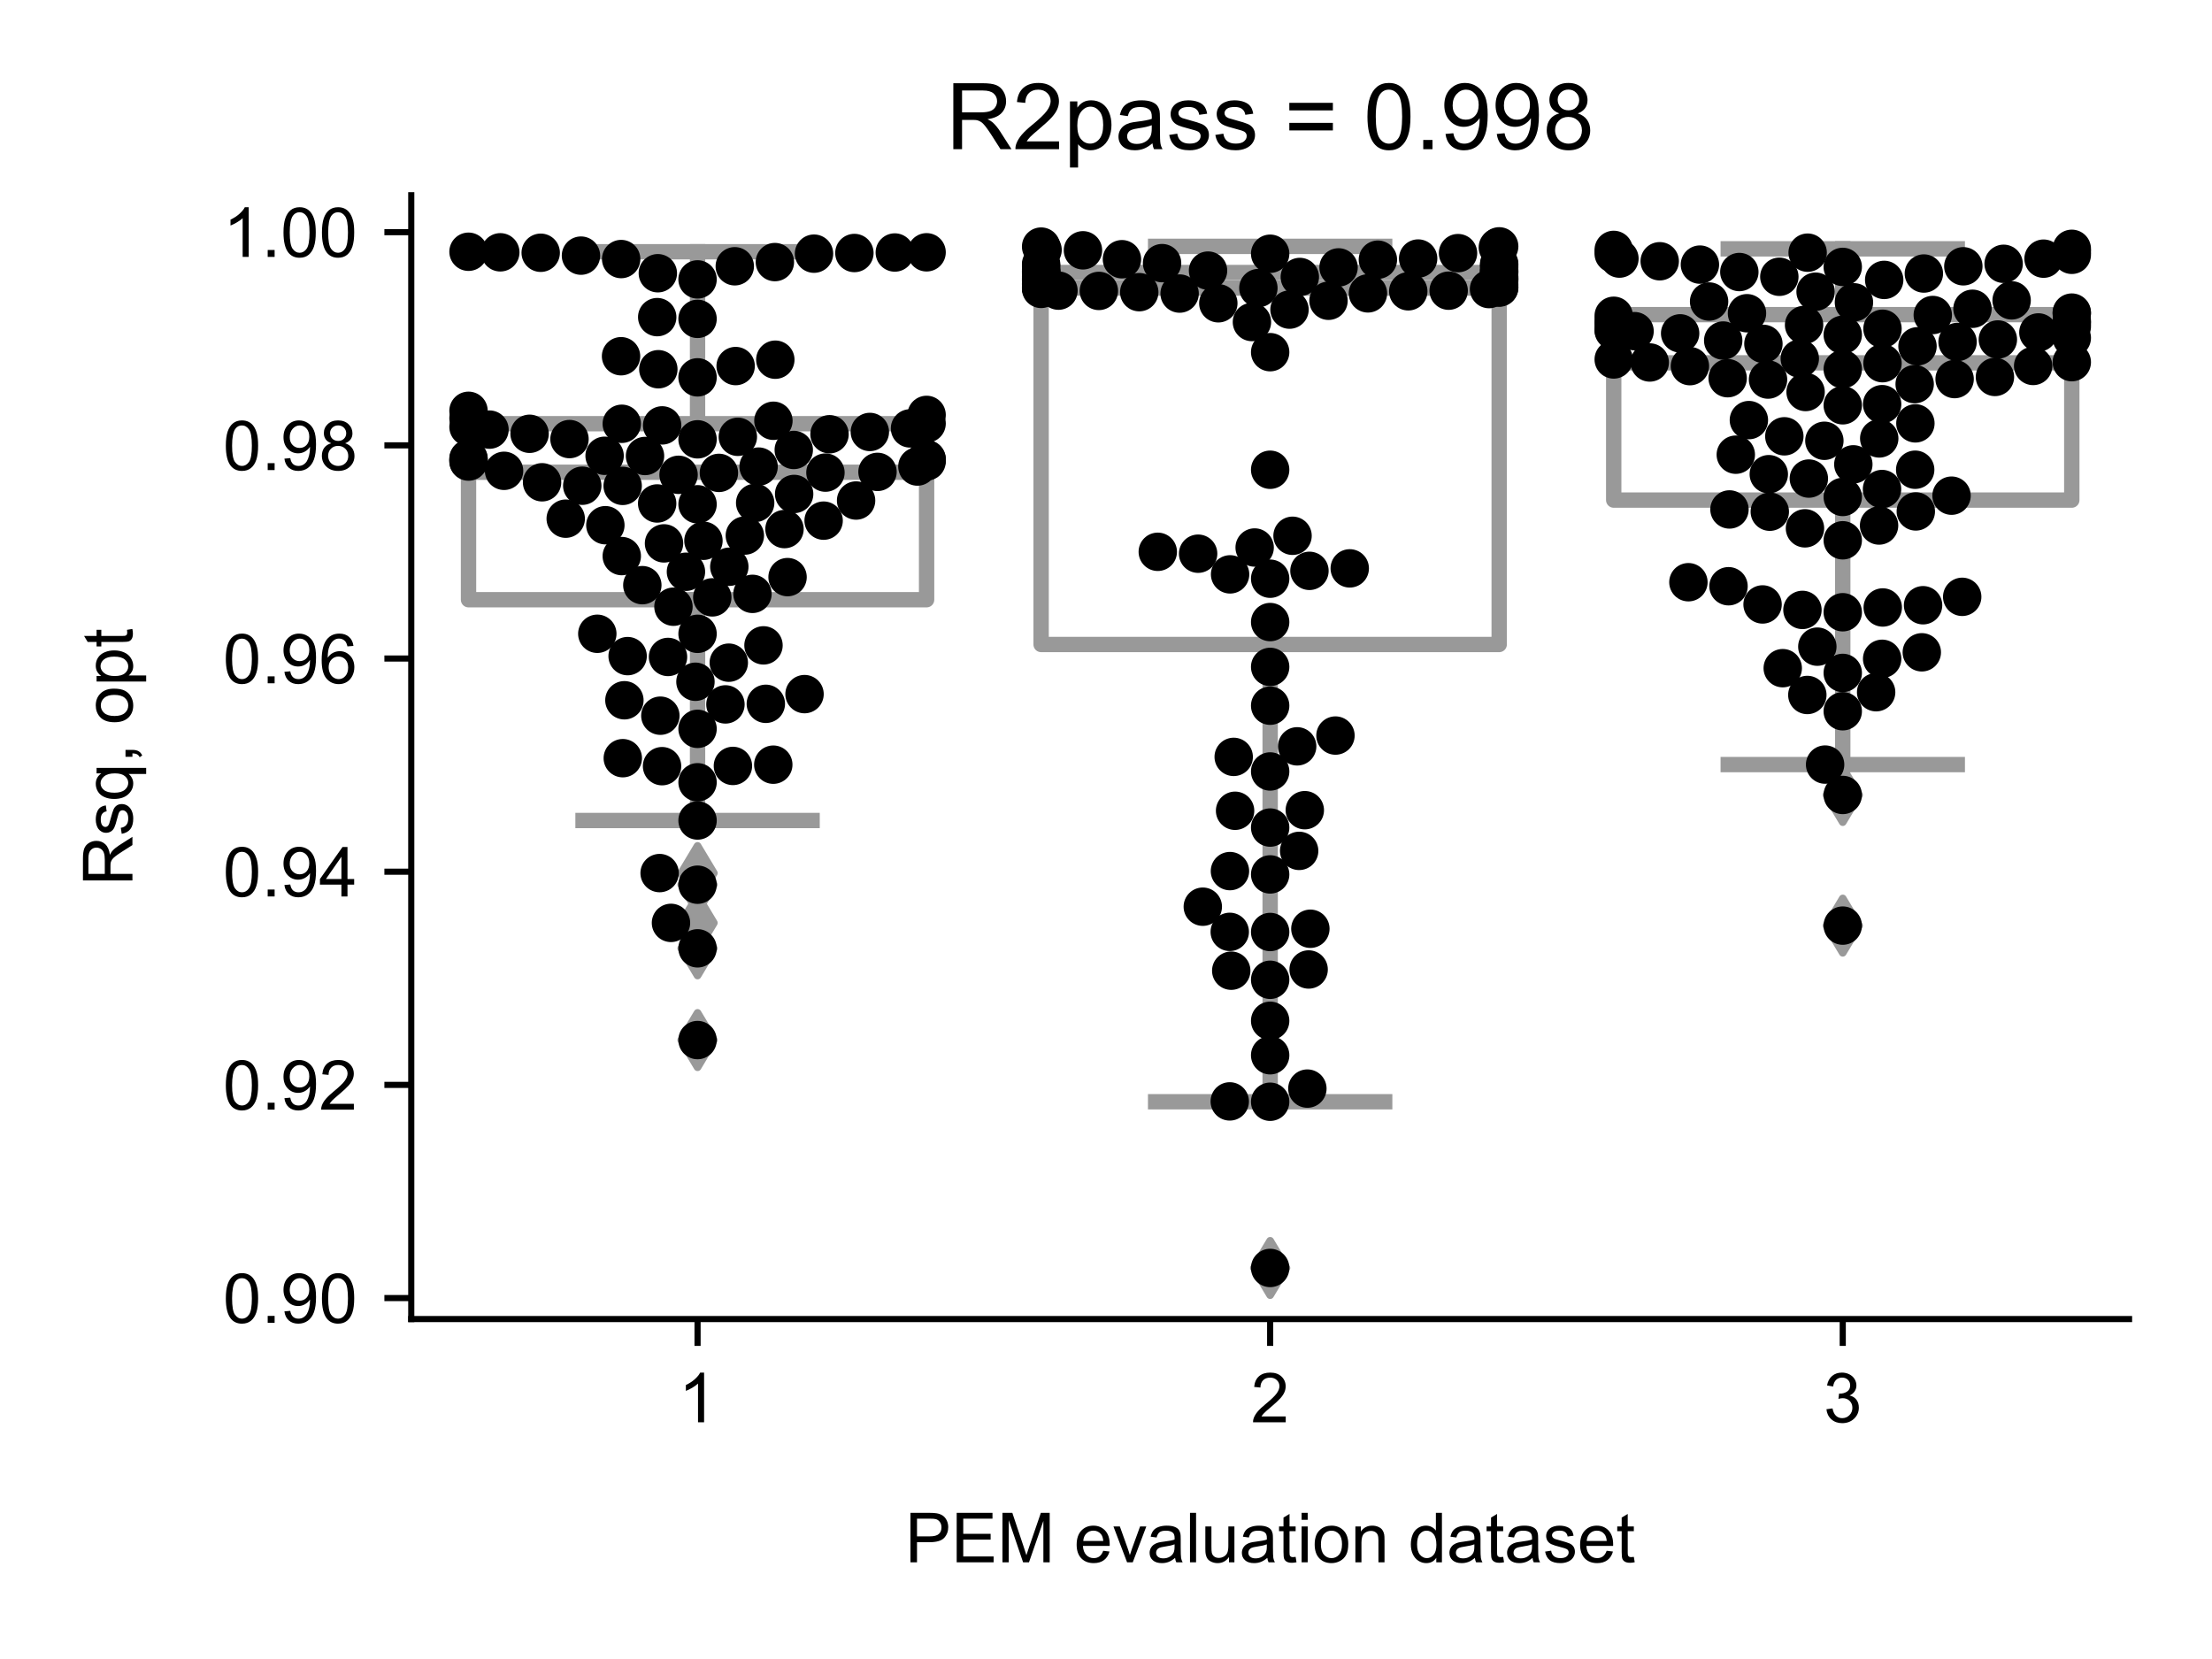 <?xml version="1.0" encoding="utf-8" standalone="no"?>
<!DOCTYPE svg PUBLIC "-//W3C//DTD SVG 1.1//EN"
  "http://www.w3.org/Graphics/SVG/1.1/DTD/svg11.dtd">
<!-- Created with matplotlib (https://matplotlib.org/) -->
<svg height="216pt" version="1.1" viewBox="0 0 288 216" width="288pt" xmlns="http://www.w3.org/2000/svg" xmlns:xlink="http://www.w3.org/1999/xlink">
 <defs>
  <style type="text/css">*{stroke-linecap:butt;stroke-linejoin:round;}</style>
 </defs>
 <g id="figure_1">
  <g id="patch_1">
   <path d="M 0 216 
L 288 216 
L 288 0 
L 0 0 
z
" style="fill:#ffffff;"/>
  </g>
  <g id="axes_1">
   <g id="patch_2">
    <path d="M 53.546 171.738 
L 277.2 171.738 
L 277.2 25.425 
L 53.546 25.425 
z
" style="fill:#ffffff;"/>
   </g>
   <g id="patch_3">
    <path clip-path="url(#pa9dbd0d85f)" d="M 61.001 78.081 
L 120.642 78.081 
L 120.642 55.167 
L 61.001 55.167 
L 61.001 78.081 
z
" style="fill:#ffffff;stroke:#999999;stroke-linejoin:miter;stroke-width:2;"/>
   </g>
   <g id="patch_4">
    <path clip-path="url(#pa9dbd0d85f)" d="M 135.552 83.91 
L 195.193 83.91 
L 195.193 35.48 
L 135.552 35.48 
L 135.552 83.91 
z
" style="fill:#ffffff;stroke:#999999;stroke-linejoin:miter;stroke-width:2;"/>
   </g>
   <g id="patch_5">
    <path clip-path="url(#pa9dbd0d85f)" d="M 210.104 65.11 
L 269.745 65.11 
L 269.745 40.964 
L 210.104 40.964 
L 210.104 65.11 
z
" style="fill:#ffffff;stroke:#999999;stroke-linejoin:miter;stroke-width:2;"/>
   </g>
   <g id="matplotlib.axis_1">
    <g id="xtick_1">
     <g id="line2d_1">
      <defs>
       <path d="M 0 0 
L 0 3.5 
" id="mf5a8553cc6" style="stroke:#000000;stroke-width:0.8;"/>
      </defs>
      <g>
       <use style="stroke:#000000;stroke-width:0.8;" x="90.821" xlink:href="#mf5a8553cc6" y="171.738"/>
      </g>
     </g>
     <g id="text_1">
      <!-- 1 -->
      <g transform="translate(88.319 185.18)scale(0.09 -0.09)">
       <defs>
        <path d="M 37.25 0 
L 28.469 0 
L 28.469 56 
Q 25.297 52.984 20.141 49.953 
Q 14.984 46.922 10.891 45.406 
L 10.891 53.906 
Q 18.266 57.375 23.781 62.297 
Q 29.297 67.234 31.594 71.875 
L 37.25 71.875 
z
" id="ArialMT-49"/>
       </defs>
       <use xlink:href="#ArialMT-49"/>
      </g>
     </g>
    </g>
    <g id="xtick_2">
     <g id="line2d_2">
      <g>
       <use style="stroke:#000000;stroke-width:0.8;" x="165.373" xlink:href="#mf5a8553cc6" y="171.738"/>
      </g>
     </g>
     <g id="text_2">
      <!-- 2 -->
      <g transform="translate(162.87 185.18)scale(0.09 -0.09)">
       <defs>
        <path d="M 50.344 8.453 
L 50.344 0 
L 3.031 0 
Q 2.938 3.172 4.047 6.109 
Q 5.859 10.938 9.828 15.625 
Q 13.812 20.312 21.344 26.469 
Q 33.016 36.031 37.109 41.625 
Q 41.219 47.219 41.219 52.203 
Q 41.219 57.422 37.469 61 
Q 33.734 64.594 27.734 64.594 
Q 21.391 64.594 17.578 60.781 
Q 13.766 56.984 13.719 50.25 
L 4.688 51.172 
Q 5.609 61.281 11.656 66.578 
Q 17.719 71.875 27.938 71.875 
Q 38.234 71.875 44.234 66.156 
Q 50.25 60.453 50.25 52 
Q 50.25 47.703 48.484 43.547 
Q 46.734 39.406 42.656 34.812 
Q 38.578 30.219 29.109 22.219 
Q 21.188 15.578 18.938 13.203 
Q 16.703 10.844 15.234 8.453 
z
" id="ArialMT-50"/>
       </defs>
       <use xlink:href="#ArialMT-50"/>
      </g>
     </g>
    </g>
    <g id="xtick_3">
     <g id="line2d_3">
      <g>
       <use style="stroke:#000000;stroke-width:0.8;" x="239.924" xlink:href="#mf5a8553cc6" y="171.738"/>
      </g>
     </g>
     <g id="text_3">
      <!-- 3 -->
      <g transform="translate(237.422 185.18)scale(0.09 -0.09)">
       <defs>
        <path d="M 4.203 18.891 
L 12.984 20.062 
Q 14.5 12.594 18.141 9.297 
Q 21.781 6 27 6 
Q 33.203 6 37.469 10.297 
Q 41.75 14.594 41.75 20.953 
Q 41.75 27 37.797 30.922 
Q 33.844 34.859 27.734 34.859 
Q 25.25 34.859 21.531 33.891 
L 22.516 41.609 
Q 23.391 41.5 23.922 41.5 
Q 29.547 41.5 34.031 44.422 
Q 38.531 47.359 38.531 53.469 
Q 38.531 58.297 35.25 61.469 
Q 31.984 64.656 26.812 64.656 
Q 21.688 64.656 18.266 61.422 
Q 14.844 58.203 13.875 51.766 
L 5.078 53.328 
Q 6.688 62.156 12.391 67.016 
Q 18.109 71.875 26.609 71.875 
Q 32.469 71.875 37.391 69.359 
Q 42.328 66.844 44.938 62.5 
Q 47.562 58.156 47.562 53.266 
Q 47.562 48.641 45.062 44.828 
Q 42.578 41.016 37.703 38.766 
Q 44.047 37.312 47.562 32.688 
Q 51.078 28.078 51.078 21.141 
Q 51.078 11.766 44.234 5.25 
Q 37.406 -1.266 26.953 -1.266 
Q 17.531 -1.266 11.297 4.344 
Q 5.078 9.969 4.203 18.891 
z
" id="ArialMT-51"/>
       </defs>
       <use xlink:href="#ArialMT-51"/>
      </g>
     </g>
    </g>
    <g id="text_4">
     <!-- PEM evaluation dataset -->
     <g transform="translate(117.846 203.411)scale(0.09 -0.09)">
      <defs>
       <path d="M 7.719 0 
L 7.719 71.578 
L 34.719 71.578 
Q 41.844 71.578 45.609 70.906 
Q 50.875 70.016 54.438 67.547 
Q 58.016 65.094 60.188 60.641 
Q 62.359 56.203 62.359 50.875 
Q 62.359 41.75 56.547 35.422 
Q 50.734 29.109 35.547 29.109 
L 17.188 29.109 
L 17.188 0 
z
M 17.188 37.547 
L 35.688 37.547 
Q 44.875 37.547 48.734 40.969 
Q 52.594 44.391 52.594 50.594 
Q 52.594 55.078 50.312 58.266 
Q 48.047 61.469 44.344 62.5 
Q 41.938 63.141 35.5 63.141 
L 17.188 63.141 
z
" id="ArialMT-80"/>
       <path d="M 7.906 0 
L 7.906 71.578 
L 59.672 71.578 
L 59.672 63.141 
L 17.391 63.141 
L 17.391 41.219 
L 56.984 41.219 
L 56.984 32.812 
L 17.391 32.812 
L 17.391 8.453 
L 61.328 8.453 
L 61.328 0 
z
" id="ArialMT-69"/>
       <path d="M 7.422 0 
L 7.422 71.578 
L 21.688 71.578 
L 38.625 20.906 
Q 40.969 13.812 42.047 10.297 
Q 43.266 14.203 45.844 21.781 
L 62.984 71.578 
L 75.734 71.578 
L 75.734 0 
L 66.609 0 
L 66.609 59.906 
L 45.797 0 
L 37.25 0 
L 16.547 60.938 
L 16.547 0 
z
" id="ArialMT-77"/>
       <path id="ArialMT-32"/>
       <path d="M 42.094 16.703 
L 51.172 15.578 
Q 49.031 7.625 43.219 3.219 
Q 37.406 -1.172 28.375 -1.172 
Q 17 -1.172 10.328 5.828 
Q 3.656 12.844 3.656 25.484 
Q 3.656 38.578 10.391 45.797 
Q 17.141 53.031 27.875 53.031 
Q 38.281 53.031 44.875 45.953 
Q 51.469 38.875 51.469 26.031 
Q 51.469 25.25 51.422 23.688 
L 12.75 23.688 
Q 13.234 15.141 17.578 10.594 
Q 21.922 6.062 28.422 6.062 
Q 33.25 6.062 36.672 8.594 
Q 40.094 11.141 42.094 16.703 
z
M 13.234 30.906 
L 42.188 30.906 
Q 41.609 37.453 38.875 40.719 
Q 34.672 45.797 27.984 45.797 
Q 21.922 45.797 17.797 41.75 
Q 13.672 37.703 13.234 30.906 
z
" id="ArialMT-101"/>
       <path d="M 21 0 
L 1.266 51.859 
L 10.547 51.859 
L 21.688 20.797 
Q 23.484 15.766 25 10.359 
Q 26.172 14.453 28.266 20.219 
L 39.797 51.859 
L 48.828 51.859 
L 29.203 0 
z
" id="ArialMT-118"/>
       <path d="M 40.438 6.391 
Q 35.547 2.25 31.031 0.531 
Q 26.516 -1.172 21.344 -1.172 
Q 12.797 -1.172 8.203 3 
Q 3.609 7.172 3.609 13.672 
Q 3.609 17.484 5.344 20.625 
Q 7.078 23.781 9.891 25.688 
Q 12.703 27.594 16.219 28.562 
Q 18.797 29.25 24.031 29.891 
Q 34.672 31.156 39.703 32.906 
Q 39.75 34.719 39.75 35.203 
Q 39.75 40.578 37.25 42.781 
Q 33.891 45.75 27.25 45.75 
Q 21.047 45.75 18.094 43.578 
Q 15.141 41.406 13.719 35.891 
L 5.125 37.062 
Q 6.297 42.578 8.984 45.969 
Q 11.672 49.359 16.75 51.188 
Q 21.828 53.031 28.516 53.031 
Q 35.156 53.031 39.297 51.469 
Q 43.453 49.906 45.406 47.531 
Q 47.359 45.172 48.141 41.547 
Q 48.578 39.312 48.578 33.453 
L 48.578 21.734 
Q 48.578 9.469 49.141 6.219 
Q 49.703 2.984 51.375 0 
L 42.188 0 
Q 40.828 2.734 40.438 6.391 
z
M 39.703 26.031 
Q 34.906 24.078 25.344 22.703 
Q 19.922 21.922 17.672 20.938 
Q 15.438 19.969 14.203 18.094 
Q 12.984 16.219 12.984 13.922 
Q 12.984 10.406 15.641 8.062 
Q 18.312 5.719 23.438 5.719 
Q 28.516 5.719 32.469 7.938 
Q 36.422 10.156 38.281 14.016 
Q 39.703 17 39.703 22.797 
z
" id="ArialMT-97"/>
       <path d="M 6.391 0 
L 6.391 71.578 
L 15.188 71.578 
L 15.188 0 
z
" id="ArialMT-108"/>
       <path d="M 40.578 0 
L 40.578 7.625 
Q 34.516 -1.172 24.125 -1.172 
Q 19.531 -1.172 15.547 0.578 
Q 11.578 2.344 9.641 5 
Q 7.719 7.672 6.938 11.531 
Q 6.391 14.109 6.391 19.734 
L 6.391 51.859 
L 15.188 51.859 
L 15.188 23.094 
Q 15.188 16.219 15.719 13.812 
Q 16.547 10.359 19.234 8.375 
Q 21.922 6.391 25.875 6.391 
Q 29.828 6.391 33.297 8.422 
Q 36.766 10.453 38.203 13.938 
Q 39.656 17.438 39.656 24.078 
L 39.656 51.859 
L 48.438 51.859 
L 48.438 0 
z
" id="ArialMT-117"/>
       <path d="M 25.781 7.859 
L 27.047 0.094 
Q 23.344 -0.688 20.406 -0.688 
Q 15.625 -0.688 12.984 0.828 
Q 10.359 2.344 9.281 4.812 
Q 8.203 7.281 8.203 15.188 
L 8.203 45.016 
L 1.766 45.016 
L 1.766 51.859 
L 8.203 51.859 
L 8.203 64.703 
L 16.938 69.969 
L 16.938 51.859 
L 25.781 51.859 
L 25.781 45.016 
L 16.938 45.016 
L 16.938 14.703 
Q 16.938 10.938 17.406 9.859 
Q 17.875 8.797 18.922 8.156 
Q 19.969 7.516 21.922 7.516 
Q 23.391 7.516 25.781 7.859 
z
" id="ArialMT-116"/>
       <path d="M 6.641 61.469 
L 6.641 71.578 
L 15.438 71.578 
L 15.438 61.469 
z
M 6.641 0 
L 6.641 51.859 
L 15.438 51.859 
L 15.438 0 
z
" id="ArialMT-105"/>
       <path d="M 3.328 25.922 
Q 3.328 40.328 11.328 47.266 
Q 18.016 53.031 27.641 53.031 
Q 38.328 53.031 45.109 46.016 
Q 51.906 39.016 51.906 26.656 
Q 51.906 16.656 48.906 10.906 
Q 45.906 5.172 40.156 2 
Q 34.422 -1.172 27.641 -1.172 
Q 16.75 -1.172 10.031 5.812 
Q 3.328 12.797 3.328 25.922 
z
M 12.359 25.922 
Q 12.359 15.969 16.703 11.016 
Q 21.047 6.062 27.641 6.062 
Q 34.188 6.062 38.531 11.031 
Q 42.875 16.016 42.875 26.219 
Q 42.875 35.844 38.5 40.797 
Q 34.125 45.75 27.641 45.75 
Q 21.047 45.75 16.703 40.812 
Q 12.359 35.891 12.359 25.922 
z
" id="ArialMT-111"/>
       <path d="M 6.594 0 
L 6.594 51.859 
L 14.5 51.859 
L 14.5 44.484 
Q 20.219 53.031 31 53.031 
Q 35.688 53.031 39.625 51.344 
Q 43.562 49.656 45.516 46.922 
Q 47.469 44.188 48.25 40.438 
Q 48.734 37.984 48.734 31.891 
L 48.734 0 
L 39.938 0 
L 39.938 31.547 
Q 39.938 36.922 38.906 39.578 
Q 37.891 42.234 35.281 43.812 
Q 32.672 45.406 29.156 45.406 
Q 23.531 45.406 19.453 41.844 
Q 15.375 38.281 15.375 28.328 
L 15.375 0 
z
" id="ArialMT-110"/>
       <path d="M 40.234 0 
L 40.234 6.547 
Q 35.297 -1.172 25.734 -1.172 
Q 19.531 -1.172 14.328 2.25 
Q 9.125 5.672 6.266 11.797 
Q 3.422 17.922 3.422 25.875 
Q 3.422 33.641 6 39.969 
Q 8.594 46.297 13.766 49.656 
Q 18.953 53.031 25.344 53.031 
Q 30.031 53.031 33.688 51.047 
Q 37.359 49.078 39.656 45.906 
L 39.656 71.578 
L 48.391 71.578 
L 48.391 0 
z
M 12.453 25.875 
Q 12.453 15.922 16.641 10.984 
Q 20.844 6.062 26.562 6.062 
Q 32.328 6.062 36.344 10.766 
Q 40.375 15.484 40.375 25.141 
Q 40.375 35.797 36.266 40.766 
Q 32.172 45.75 26.172 45.75 
Q 20.312 45.75 16.375 40.969 
Q 12.453 36.188 12.453 25.875 
z
" id="ArialMT-100"/>
       <path d="M 3.078 15.484 
L 11.766 16.844 
Q 12.5 11.625 15.844 8.844 
Q 19.188 6.062 25.203 6.062 
Q 31.25 6.062 34.172 8.516 
Q 37.109 10.984 37.109 14.312 
Q 37.109 17.281 34.516 19 
Q 32.719 20.172 25.531 21.969 
Q 15.875 24.422 12.141 26.203 
Q 8.406 27.984 6.469 31.125 
Q 4.547 34.281 4.547 38.094 
Q 4.547 41.547 6.125 44.5 
Q 7.719 47.469 10.453 49.422 
Q 12.5 50.922 16.031 51.969 
Q 19.578 53.031 23.641 53.031 
Q 29.734 53.031 34.344 51.266 
Q 38.969 49.516 41.156 46.5 
Q 43.359 43.5 44.188 38.484 
L 35.594 37.312 
Q 35.016 41.312 32.203 43.547 
Q 29.391 45.797 24.266 45.797 
Q 18.219 45.797 15.625 43.797 
Q 13.031 41.797 13.031 39.109 
Q 13.031 37.406 14.109 36.031 
Q 15.188 34.625 17.484 33.688 
Q 18.797 33.203 25.25 31.453 
Q 34.578 28.953 38.25 27.359 
Q 41.938 25.781 44.031 22.75 
Q 46.141 19.734 46.141 15.234 
Q 46.141 10.844 43.578 6.953 
Q 41.016 3.078 36.172 0.953 
Q 31.344 -1.172 25.25 -1.172 
Q 15.141 -1.172 9.844 3.031 
Q 4.547 7.234 3.078 15.484 
z
" id="ArialMT-115"/>
      </defs>
      <use xlink:href="#ArialMT-80"/>
      <use x="66.699" xlink:href="#ArialMT-69"/>
      <use x="133.398" xlink:href="#ArialMT-77"/>
      <use x="216.699" xlink:href="#ArialMT-32"/>
      <use x="244.482" xlink:href="#ArialMT-101"/>
      <use x="300.098" xlink:href="#ArialMT-118"/>
      <use x="350.098" xlink:href="#ArialMT-97"/>
      <use x="405.713" xlink:href="#ArialMT-108"/>
      <use x="427.93" xlink:href="#ArialMT-117"/>
      <use x="483.545" xlink:href="#ArialMT-97"/>
      <use x="539.16" xlink:href="#ArialMT-116"/>
      <use x="566.943" xlink:href="#ArialMT-105"/>
      <use x="589.16" xlink:href="#ArialMT-111"/>
      <use x="644.775" xlink:href="#ArialMT-110"/>
      <use x="700.391" xlink:href="#ArialMT-32"/>
      <use x="728.174" xlink:href="#ArialMT-100"/>
      <use x="783.789" xlink:href="#ArialMT-97"/>
      <use x="839.404" xlink:href="#ArialMT-116"/>
      <use x="867.188" xlink:href="#ArialMT-97"/>
      <use x="922.803" xlink:href="#ArialMT-115"/>
      <use x="972.803" xlink:href="#ArialMT-101"/>
      <use x="1028.418" xlink:href="#ArialMT-116"/>
     </g>
    </g>
   </g>
   <g id="matplotlib.axis_2">
    <g id="ytick_1">
     <g id="line2d_4">
      <defs>
       <path d="M 0 0 
L -3.5 0 
" id="m91e75f79db" style="stroke:#000000;stroke-width:0.8;"/>
      </defs>
      <g>
       <use style="stroke:#000000;stroke-width:0.8;" x="53.546" xlink:href="#m91e75f79db" y="169.009"/>
      </g>
     </g>
     <g id="text_5">
      <!-- 0.90 -->
      <g transform="translate(29.031 172.23)scale(0.09 -0.09)">
       <defs>
        <path d="M 4.156 35.297 
Q 4.156 48 6.766 55.734 
Q 9.375 63.484 14.516 67.672 
Q 19.672 71.875 27.484 71.875 
Q 33.25 71.875 37.594 69.547 
Q 41.938 67.234 44.766 62.859 
Q 47.609 58.5 49.219 52.219 
Q 50.828 45.953 50.828 35.297 
Q 50.828 22.703 48.234 14.969 
Q 45.656 7.234 40.5 3 
Q 35.359 -1.219 27.484 -1.219 
Q 17.141 -1.219 11.234 6.203 
Q 4.156 15.141 4.156 35.297 
z
M 13.188 35.297 
Q 13.188 17.672 17.312 11.828 
Q 21.438 6 27.484 6 
Q 33.547 6 37.672 11.859 
Q 41.797 17.719 41.797 35.297 
Q 41.797 52.984 37.672 58.781 
Q 33.547 64.594 27.391 64.594 
Q 21.344 64.594 17.719 59.469 
Q 13.188 52.938 13.188 35.297 
z
" id="ArialMT-48"/>
        <path d="M 9.078 0 
L 9.078 10.016 
L 19.094 10.016 
L 19.094 0 
z
" id="ArialMT-46"/>
        <path d="M 5.469 16.547 
L 13.922 17.328 
Q 14.984 11.375 18.016 8.688 
Q 21.047 6 25.781 6 
Q 29.828 6 32.875 7.859 
Q 35.938 9.719 37.891 12.812 
Q 39.844 15.922 41.156 21.188 
Q 42.484 26.469 42.484 31.938 
Q 42.484 32.516 42.438 33.688 
Q 39.797 29.5 35.234 26.875 
Q 30.672 24.266 25.344 24.266 
Q 16.453 24.266 10.297 30.703 
Q 4.156 37.156 4.156 47.703 
Q 4.156 58.594 10.578 65.234 
Q 17 71.875 26.656 71.875 
Q 33.641 71.875 39.422 68.109 
Q 45.219 64.359 48.219 57.391 
Q 51.219 50.438 51.219 37.25 
Q 51.219 23.531 48.234 15.406 
Q 45.266 7.281 39.375 3.031 
Q 33.5 -1.219 25.594 -1.219 
Q 17.188 -1.219 11.859 3.438 
Q 6.547 8.109 5.469 16.547 
z
M 41.453 48.141 
Q 41.453 55.719 37.422 60.156 
Q 33.406 64.594 27.734 64.594 
Q 21.875 64.594 17.531 59.812 
Q 13.188 55.031 13.188 47.406 
Q 13.188 40.578 17.312 36.297 
Q 21.438 32.031 27.484 32.031 
Q 33.594 32.031 37.516 36.297 
Q 41.453 40.578 41.453 48.141 
z
" id="ArialMT-57"/>
       </defs>
       <use xlink:href="#ArialMT-48"/>
       <use x="55.615" xlink:href="#ArialMT-46"/>
       <use x="83.398" xlink:href="#ArialMT-57"/>
       <use x="139.014" xlink:href="#ArialMT-48"/>
      </g>
     </g>
    </g>
    <g id="ytick_2">
     <g id="line2d_5">
      <g>
       <use style="stroke:#000000;stroke-width:0.8;" x="53.546" xlink:href="#m91e75f79db" y="141.253"/>
      </g>
     </g>
     <g id="text_6">
      <!-- 0.92 -->
      <g transform="translate(29.031 144.474)scale(0.09 -0.09)">
       <use xlink:href="#ArialMT-48"/>
       <use x="55.615" xlink:href="#ArialMT-46"/>
       <use x="83.398" xlink:href="#ArialMT-57"/>
       <use x="139.014" xlink:href="#ArialMT-50"/>
      </g>
     </g>
    </g>
    <g id="ytick_3">
     <g id="line2d_6">
      <g>
       <use style="stroke:#000000;stroke-width:0.8;" x="53.546" xlink:href="#m91e75f79db" y="113.497"/>
      </g>
     </g>
     <g id="text_7">
      <!-- 0.94 -->
      <g transform="translate(29.031 116.718)scale(0.09 -0.09)">
       <defs>
        <path d="M 32.328 0 
L 32.328 17.141 
L 1.266 17.141 
L 1.266 25.203 
L 33.938 71.578 
L 41.109 71.578 
L 41.109 25.203 
L 50.781 25.203 
L 50.781 17.141 
L 41.109 17.141 
L 41.109 0 
z
M 32.328 25.203 
L 32.328 57.469 
L 9.906 25.203 
z
" id="ArialMT-52"/>
       </defs>
       <use xlink:href="#ArialMT-48"/>
       <use x="55.615" xlink:href="#ArialMT-46"/>
       <use x="83.398" xlink:href="#ArialMT-57"/>
       <use x="139.014" xlink:href="#ArialMT-52"/>
      </g>
     </g>
    </g>
    <g id="ytick_4">
     <g id="line2d_7">
      <g>
       <use style="stroke:#000000;stroke-width:0.8;" x="53.546" xlink:href="#m91e75f79db" y="85.741"/>
      </g>
     </g>
     <g id="text_8">
      <!-- 0.96 -->
      <g transform="translate(29.031 88.962)scale(0.09 -0.09)">
       <defs>
        <path d="M 49.75 54.047 
L 41.016 53.375 
Q 39.844 58.547 37.703 60.891 
Q 34.125 64.656 28.906 64.656 
Q 24.703 64.656 21.531 62.312 
Q 17.391 59.281 14.984 53.469 
Q 12.594 47.656 12.5 36.922 
Q 15.672 41.75 20.266 44.094 
Q 24.859 46.438 29.891 46.438 
Q 38.672 46.438 44.844 39.969 
Q 51.031 33.5 51.031 23.25 
Q 51.031 16.5 48.125 10.719 
Q 45.219 4.938 40.141 1.859 
Q 35.062 -1.219 28.609 -1.219 
Q 17.625 -1.219 10.688 6.859 
Q 3.766 14.938 3.766 33.5 
Q 3.766 54.25 11.422 63.672 
Q 18.109 71.875 29.438 71.875 
Q 37.891 71.875 43.281 67.141 
Q 48.688 62.406 49.75 54.047 
z
M 13.875 23.188 
Q 13.875 18.656 15.797 14.5 
Q 17.719 10.359 21.188 8.172 
Q 24.656 6 28.469 6 
Q 34.031 6 38.031 10.484 
Q 42.047 14.984 42.047 22.703 
Q 42.047 30.125 38.078 34.391 
Q 34.125 38.672 28.125 38.672 
Q 22.172 38.672 18.016 34.391 
Q 13.875 30.125 13.875 23.188 
z
" id="ArialMT-54"/>
       </defs>
       <use xlink:href="#ArialMT-48"/>
       <use x="55.615" xlink:href="#ArialMT-46"/>
       <use x="83.398" xlink:href="#ArialMT-57"/>
       <use x="139.014" xlink:href="#ArialMT-54"/>
      </g>
     </g>
    </g>
    <g id="ytick_5">
     <g id="line2d_8">
      <g>
       <use style="stroke:#000000;stroke-width:0.8;" x="53.546" xlink:href="#m91e75f79db" y="57.984"/>
      </g>
     </g>
     <g id="text_9">
      <!-- 0.98 -->
      <g transform="translate(29.031 61.205)scale(0.09 -0.09)">
       <defs>
        <path d="M 17.672 38.812 
Q 12.203 40.828 9.562 44.531 
Q 6.938 48.25 6.938 53.422 
Q 6.938 61.234 12.547 66.547 
Q 18.172 71.875 27.484 71.875 
Q 36.859 71.875 42.578 66.422 
Q 48.297 60.984 48.297 53.172 
Q 48.297 48.188 45.672 44.5 
Q 43.062 40.828 37.75 38.812 
Q 44.344 36.672 47.781 31.875 
Q 51.219 27.094 51.219 20.453 
Q 51.219 11.281 44.719 5.031 
Q 38.234 -1.219 27.641 -1.219 
Q 17.047 -1.219 10.547 5.047 
Q 4.047 11.328 4.047 20.703 
Q 4.047 27.688 7.594 32.391 
Q 11.141 37.109 17.672 38.812 
z
M 15.922 53.719 
Q 15.922 48.641 19.188 45.406 
Q 22.469 42.188 27.688 42.188 
Q 32.766 42.188 36.016 45.375 
Q 39.266 48.578 39.266 53.219 
Q 39.266 58.062 35.906 61.359 
Q 32.562 64.656 27.594 64.656 
Q 22.562 64.656 19.234 61.422 
Q 15.922 58.203 15.922 53.719 
z
M 13.094 20.656 
Q 13.094 16.891 14.875 13.375 
Q 16.656 9.859 20.172 7.922 
Q 23.688 6 27.734 6 
Q 34.031 6 38.125 10.047 
Q 42.234 14.109 42.234 20.359 
Q 42.234 26.703 38.016 30.859 
Q 33.797 35.016 27.438 35.016 
Q 21.234 35.016 17.156 30.906 
Q 13.094 26.812 13.094 20.656 
z
" id="ArialMT-56"/>
       </defs>
       <use xlink:href="#ArialMT-48"/>
       <use x="55.615" xlink:href="#ArialMT-46"/>
       <use x="83.398" xlink:href="#ArialMT-57"/>
       <use x="139.014" xlink:href="#ArialMT-56"/>
      </g>
     </g>
    </g>
    <g id="ytick_6">
     <g id="line2d_9">
      <g>
       <use style="stroke:#000000;stroke-width:0.8;" x="53.546" xlink:href="#m91e75f79db" y="30.228"/>
      </g>
     </g>
     <g id="text_10">
      <!-- 1.00 -->
      <g transform="translate(29.031 33.449)scale(0.09 -0.09)">
       <use xlink:href="#ArialMT-49"/>
       <use x="55.615" xlink:href="#ArialMT-46"/>
       <use x="83.398" xlink:href="#ArialMT-48"/>
       <use x="139.014" xlink:href="#ArialMT-48"/>
      </g>
     </g>
    </g>
    <g id="text_11">
     <!-- Rsq, opt -->
     <g transform="translate(17.242 115.339)rotate(-90)scale(0.09 -0.09)">
      <defs>
       <path d="M 7.859 0 
L 7.859 71.578 
L 39.594 71.578 
Q 49.172 71.578 54.141 69.641 
Q 59.125 67.719 62.109 62.828 
Q 65.094 57.953 65.094 52.047 
Q 65.094 44.438 60.156 39.203 
Q 55.219 33.984 44.922 32.562 
Q 48.688 30.766 50.641 29 
Q 54.781 25.203 58.5 19.484 
L 70.953 0 
L 59.031 0 
L 49.562 14.891 
Q 45.406 21.344 42.719 24.75 
Q 40.047 28.172 37.922 29.531 
Q 35.797 30.906 33.594 31.453 
Q 31.984 31.781 28.328 31.781 
L 17.328 31.781 
L 17.328 0 
z
M 17.328 39.984 
L 37.703 39.984 
Q 44.188 39.984 47.844 41.328 
Q 51.516 42.672 53.422 45.625 
Q 55.328 48.578 55.328 52.047 
Q 55.328 57.125 51.641 60.391 
Q 47.953 63.672 39.984 63.672 
L 17.328 63.672 
z
" id="ArialMT-82"/>
       <path d="M 39.656 -19.875 
L 39.656 5.516 
Q 37.594 2.641 33.906 0.734 
Q 30.219 -1.172 26.078 -1.172 
Q 16.844 -1.172 10.172 6.203 
Q 3.516 13.578 3.516 26.422 
Q 3.516 34.234 6.219 40.422 
Q 8.938 46.625 14.078 49.828 
Q 19.234 53.031 25.391 53.031 
Q 35.016 53.031 40.531 44.922 
L 40.531 51.859 
L 48.438 51.859 
L 48.438 -19.875 
z
M 12.547 26.078 
Q 12.547 16.062 16.75 11.062 
Q 20.953 6.062 26.812 6.062 
Q 32.422 6.062 36.469 10.812 
Q 40.531 15.578 40.531 25.297 
Q 40.531 35.641 36.25 40.859 
Q 31.984 46.094 26.219 46.094 
Q 20.516 46.094 16.531 41.234 
Q 12.547 36.375 12.547 26.078 
z
" id="ArialMT-113"/>
       <path d="M 8.891 0 
L 8.891 10.016 
L 18.891 10.016 
L 18.891 0 
Q 18.891 -5.516 16.938 -8.906 
Q 14.984 -12.312 10.75 -14.156 
L 8.297 -10.406 
Q 11.078 -9.188 12.391 -6.812 
Q 13.719 -4.438 13.875 0 
z
" id="ArialMT-44"/>
       <path d="M 6.594 -19.875 
L 6.594 51.859 
L 14.594 51.859 
L 14.594 45.125 
Q 17.438 49.078 21 51.047 
Q 24.562 53.031 29.641 53.031 
Q 36.281 53.031 41.359 49.609 
Q 46.438 46.188 49.016 39.953 
Q 51.609 33.734 51.609 26.312 
Q 51.609 18.359 48.75 11.984 
Q 45.906 5.609 40.453 2.219 
Q 35.016 -1.172 29 -1.172 
Q 24.609 -1.172 21.109 0.688 
Q 17.625 2.547 15.375 5.375 
L 15.375 -19.875 
z
M 14.547 25.641 
Q 14.547 15.625 18.594 10.844 
Q 22.656 6.062 28.422 6.062 
Q 34.281 6.062 38.453 11.016 
Q 42.625 15.969 42.625 26.375 
Q 42.625 36.281 38.547 41.203 
Q 34.469 46.141 28.812 46.141 
Q 23.188 46.141 18.859 40.891 
Q 14.547 35.641 14.547 25.641 
z
" id="ArialMT-112"/>
      </defs>
      <use xlink:href="#ArialMT-82"/>
      <use x="72.217" xlink:href="#ArialMT-115"/>
      <use x="122.217" xlink:href="#ArialMT-113"/>
      <use x="177.832" xlink:href="#ArialMT-44"/>
      <use x="205.615" xlink:href="#ArialMT-32"/>
      <use x="233.398" xlink:href="#ArialMT-111"/>
      <use x="289.014" xlink:href="#ArialMT-112"/>
      <use x="344.629" xlink:href="#ArialMT-116"/>
     </g>
    </g>
   </g>
   <g id="line2d_10">
    <path clip-path="url(#pa9dbd0d85f)" d="M 90.821 78.081 
L 90.821 106.828 
" style="fill:none;stroke:#999999;stroke-linecap:square;stroke-width:2;"/>
   </g>
   <g id="line2d_11">
    <path clip-path="url(#pa9dbd0d85f)" d="M 90.821 55.167 
L 90.821 32.777 
" style="fill:none;stroke:#999999;stroke-linecap:square;stroke-width:2;"/>
   </g>
   <g id="line2d_12">
    <path clip-path="url(#pa9dbd0d85f)" d="M 75.911 106.828 
L 105.732 106.828 
" style="fill:none;stroke:#999999;stroke-linecap:square;stroke-width:2;"/>
   </g>
   <g id="line2d_13">
    <path clip-path="url(#pa9dbd0d85f)" d="M 75.911 32.777 
L 105.732 32.777 
" style="fill:none;stroke:#999999;stroke-linecap:square;stroke-width:2;"/>
   </g>
   <g id="line2d_14">
    <defs>
     <path d="M -0 3.536 
L 2.121 0 
L -0 -3.536 
L -2.121 -0 
z
" id="m8644042b32" style="stroke:#999999;stroke-linejoin:miter;"/>
    </defs>
    <g clip-path="url(#pa9dbd0d85f)">
     <use style="fill:#999999;stroke:#999999;stroke-linejoin:miter;" x="90.821" xlink:href="#m8644042b32" y="120.159"/>
     <use style="fill:#999999;stroke:#999999;stroke-linejoin:miter;" x="90.821" xlink:href="#m8644042b32" y="135.416"/>
     <use style="fill:#999999;stroke:#999999;stroke-linejoin:miter;" x="90.821" xlink:href="#m8644042b32" y="123.472"/>
     <use style="fill:#999999;stroke:#999999;stroke-linejoin:miter;" x="90.821" xlink:href="#m8644042b32" y="115.187"/>
     <use style="fill:#999999;stroke:#999999;stroke-linejoin:miter;" x="90.821" xlink:href="#m8644042b32" y="113.675"/>
    </g>
   </g>
   <g id="line2d_15">
    <path clip-path="url(#pa9dbd0d85f)" d="M 165.373 83.91 
L 165.373 143.446 
" style="fill:none;stroke:#999999;stroke-linecap:square;stroke-width:2;"/>
   </g>
   <g id="line2d_16">
    <path clip-path="url(#pa9dbd0d85f)" d="M 165.373 35.48 
L 165.373 32.076 
" style="fill:none;stroke:#999999;stroke-linecap:square;stroke-width:2;"/>
   </g>
   <g id="line2d_17">
    <path clip-path="url(#pa9dbd0d85f)" d="M 150.463 143.446 
L 180.283 143.446 
" style="fill:none;stroke:#999999;stroke-linecap:square;stroke-width:2;"/>
   </g>
   <g id="line2d_18">
    <path clip-path="url(#pa9dbd0d85f)" d="M 150.463 32.076 
L 180.283 32.076 
" style="fill:none;stroke:#999999;stroke-linecap:square;stroke-width:2;"/>
   </g>
   <g id="line2d_19">
    <g clip-path="url(#pa9dbd0d85f)">
     <use style="fill:#999999;stroke:#999999;stroke-linejoin:miter;" x="165.373" xlink:href="#m8644042b32" y="165.088"/>
    </g>
   </g>
   <g id="line2d_20">
    <path clip-path="url(#pa9dbd0d85f)" d="M 239.924 65.11 
L 239.924 99.547 
" style="fill:none;stroke:#999999;stroke-linecap:square;stroke-width:2;"/>
   </g>
   <g id="line2d_21">
    <path clip-path="url(#pa9dbd0d85f)" d="M 239.924 40.964 
L 239.924 32.397 
" style="fill:none;stroke:#999999;stroke-linecap:square;stroke-width:2;"/>
   </g>
   <g id="line2d_22">
    <path clip-path="url(#pa9dbd0d85f)" d="M 225.014 99.547 
L 254.835 99.547 
" style="fill:none;stroke:#999999;stroke-linecap:square;stroke-width:2;"/>
   </g>
   <g id="line2d_23">
    <path clip-path="url(#pa9dbd0d85f)" d="M 225.014 32.397 
L 254.835 32.397 
" style="fill:none;stroke:#999999;stroke-linecap:square;stroke-width:2;"/>
   </g>
   <g id="line2d_24">
    <g clip-path="url(#pa9dbd0d85f)">
     <use style="fill:#999999;stroke:#999999;stroke-linejoin:miter;" x="239.924" xlink:href="#m8644042b32" y="120.514"/>
     <use style="fill:#999999;stroke:#999999;stroke-linejoin:miter;" x="239.924" xlink:href="#m8644042b32" y="103.504"/>
    </g>
   </g>
   <g id="line2d_25">
    <path clip-path="url(#pa9dbd0d85f)" d="M 61.001 61.486 
L 120.642 61.486 
" style="fill:none;stroke:#999999;stroke-linecap:square;stroke-width:2;"/>
   </g>
   <g id="line2d_26">
    <path clip-path="url(#pa9dbd0d85f)" d="M 135.552 37.507 
L 195.193 37.507 
" style="fill:none;stroke:#999999;stroke-linecap:square;stroke-width:2;"/>
   </g>
   <g id="line2d_27">
    <path clip-path="url(#pa9dbd0d85f)" d="M 210.104 47.24 
L 269.745 47.24 
" style="fill:none;stroke:#999999;stroke-linecap:square;stroke-width:2;"/>
   </g>
   <g id="patch_6">
    <path d="M 53.546 171.738 
L 53.546 25.425 
" style="fill:none;stroke:#000000;stroke-linecap:square;stroke-linejoin:miter;stroke-width:0.8;"/>
   </g>
   <g id="patch_7">
    <path d="M 53.546 171.738 
L 277.2 171.738 
" style="fill:none;stroke:#000000;stroke-linecap:square;stroke-linejoin:miter;stroke-width:0.8;"/>
   </g>
   <g id="PathCollection_1">
    <defs>
     <path d="M 0 2.5 
C 0.663 2.5 1.299 2.237 1.768 1.768 
C 2.237 1.299 2.5 0.663 2.5 -0 
C 2.5 -0.663 2.237 -1.299 1.768 -1.768 
C 1.299 -2.237 0.663 -2.5 0 -2.5 
C -0.663 -2.5 -1.299 -2.237 -1.768 -1.768 
C -2.237 -1.299 -2.5 -0.663 -2.5 0 
C -2.5 0.663 -2.237 1.299 -1.768 1.768 
C -1.299 2.237 -0.663 2.5 0 2.5 
z
" id="C0_0_b3ed1bd2c1"/>
    </defs>
    <g clip-path="url(#pa9dbd0d85f)">
     <use x="90.821" xlink:href="#C0_0_b3ed1bd2c1" y="135.416"/>
    </g>
    <g clip-path="url(#pa9dbd0d85f)">
     <use x="90.821" xlink:href="#C0_0_b3ed1bd2c1" y="123.472"/>
    </g>
    <g clip-path="url(#pa9dbd0d85f)">
     <use x="87.36" xlink:href="#C0_0_b3ed1bd2c1" y="120.159"/>
    </g>
    <g clip-path="url(#pa9dbd0d85f)">
     <use x="90.821" xlink:href="#C0_0_b3ed1bd2c1" y="115.187"/>
    </g>
    <g clip-path="url(#pa9dbd0d85f)">
     <use x="85.882" xlink:href="#C0_0_b3ed1bd2c1" y="113.675"/>
    </g>
    <g clip-path="url(#pa9dbd0d85f)">
     <use x="90.821" xlink:href="#C0_0_b3ed1bd2c1" y="106.828"/>
    </g>
    <g clip-path="url(#pa9dbd0d85f)">
     <use x="90.821" xlink:href="#C0_0_b3ed1bd2c1" y="101.853"/>
    </g>
    <g clip-path="url(#pa9dbd0d85f)">
     <use x="86.198" xlink:href="#C0_0_b3ed1bd2c1" y="99.755"/>
    </g>
    <g clip-path="url(#pa9dbd0d85f)">
     <use x="95.424" xlink:href="#C0_0_b3ed1bd2c1" y="99.723"/>
    </g>
    <g clip-path="url(#pa9dbd0d85f)">
     <use x="100.681" xlink:href="#C0_0_b3ed1bd2c1" y="99.559"/>
    </g>
    <g clip-path="url(#pa9dbd0d85f)">
     <use x="81.087" xlink:href="#C0_0_b3ed1bd2c1" y="98.714"/>
    </g>
    <g clip-path="url(#pa9dbd0d85f)">
     <use x="90.821" xlink:href="#C0_0_b3ed1bd2c1" y="94.896"/>
    </g>
    <g clip-path="url(#pa9dbd0d85f)">
     <use x="85.977" xlink:href="#C0_0_b3ed1bd2c1" y="93.182"/>
    </g>
    <g clip-path="url(#pa9dbd0d85f)">
     <use x="94.451" xlink:href="#C0_0_b3ed1bd2c1" y="91.712"/>
    </g>
    <g clip-path="url(#pa9dbd0d85f)">
     <use x="99.711" xlink:href="#C0_0_b3ed1bd2c1" y="91.637"/>
    </g>
    <g clip-path="url(#pa9dbd0d85f)">
     <use x="81.296" xlink:href="#C0_0_b3ed1bd2c1" y="91.174"/>
    </g>
    <g clip-path="url(#pa9dbd0d85f)">
     <use x="104.75" xlink:href="#C0_0_b3ed1bd2c1" y="90.373"/>
    </g>
    <g clip-path="url(#pa9dbd0d85f)">
     <use x="90.547" xlink:href="#C0_0_b3ed1bd2c1" y="88.764"/>
    </g>
    <g clip-path="url(#pa9dbd0d85f)">
     <use x="94.888" xlink:href="#C0_0_b3ed1bd2c1" y="86.279"/>
    </g>
    <g clip-path="url(#pa9dbd0d85f)">
     <use x="86.975" xlink:href="#C0_0_b3ed1bd2c1" y="85.535"/>
    </g>
    <g clip-path="url(#pa9dbd0d85f)">
     <use x="81.716" xlink:href="#C0_0_b3ed1bd2c1" y="85.425"/>
    </g>
    <g clip-path="url(#pa9dbd0d85f)">
     <use x="99.406" xlink:href="#C0_0_b3ed1bd2c1" y="84.026"/>
    </g>
    <g clip-path="url(#pa9dbd0d85f)">
     <use x="90.821" xlink:href="#C0_0_b3ed1bd2c1" y="82.523"/>
    </g>
    <g clip-path="url(#pa9dbd0d85f)">
     <use x="77.769" xlink:href="#C0_0_b3ed1bd2c1" y="82.517"/>
    </g>
    <g clip-path="url(#pa9dbd0d85f)">
     <use x="87.683" xlink:href="#C0_0_b3ed1bd2c1" y="78.993"/>
    </g>
    <g clip-path="url(#pa9dbd0d85f)">
     <use x="92.739" xlink:href="#C0_0_b3ed1bd2c1" y="77.777"/>
    </g>
    <g clip-path="url(#pa9dbd0d85f)">
     <use x="97.971" xlink:href="#C0_0_b3ed1bd2c1" y="77.321"/>
    </g>
    <g clip-path="url(#pa9dbd0d85f)">
     <use x="83.631" xlink:href="#C0_0_b3ed1bd2c1" y="76.188"/>
    </g>
    <g clip-path="url(#pa9dbd0d85f)">
     <use x="102.54" xlink:href="#C0_0_b3ed1bd2c1" y="75.14"/>
    </g>
    <g clip-path="url(#pa9dbd0d85f)">
     <use x="89.309" xlink:href="#C0_0_b3ed1bd2c1" y="74.443"/>
    </g>
    <g clip-path="url(#pa9dbd0d85f)">
     <use x="94.956" xlink:href="#C0_0_b3ed1bd2c1" y="73.788"/>
    </g>
    <g clip-path="url(#pa9dbd0d85f)">
     <use x="80.954" xlink:href="#C0_0_b3ed1bd2c1" y="72.401"/>
    </g>
    <g clip-path="url(#pa9dbd0d85f)">
     <use x="86.454" xlink:href="#C0_0_b3ed1bd2c1" y="70.748"/>
    </g>
    <g clip-path="url(#pa9dbd0d85f)">
     <use x="91.588" xlink:href="#C0_0_b3ed1bd2c1" y="70.409"/>
    </g>
    <g clip-path="url(#pa9dbd0d85f)">
     <use x="96.977" xlink:href="#C0_0_b3ed1bd2c1" y="69.728"/>
    </g>
    <g clip-path="url(#pa9dbd0d85f)">
     <use x="102.141" xlink:href="#C0_0_b3ed1bd2c1" y="68.885"/>
    </g>
    <g clip-path="url(#pa9dbd0d85f)">
     <use x="78.818" xlink:href="#C0_0_b3ed1bd2c1" y="68.382"/>
    </g>
    <g clip-path="url(#pa9dbd0d85f)">
     <use x="107.235" xlink:href="#C0_0_b3ed1bd2c1" y="67.788"/>
    </g>
    <g clip-path="url(#pa9dbd0d85f)">
     <use x="73.656" xlink:href="#C0_0_b3ed1bd2c1" y="67.531"/>
    </g>
    <g clip-path="url(#pa9dbd0d85f)">
     <use x="90.821" xlink:href="#C0_0_b3ed1bd2c1" y="65.658"/>
    </g>
    <g clip-path="url(#pa9dbd0d85f)">
     <use x="85.562" xlink:href="#C0_0_b3ed1bd2c1" y="65.551"/>
    </g>
    <g clip-path="url(#pa9dbd0d85f)">
     <use x="98.322" xlink:href="#C0_0_b3ed1bd2c1" y="65.475"/>
    </g>
    <g clip-path="url(#pa9dbd0d85f)">
     <use x="111.461" xlink:href="#C0_0_b3ed1bd2c1" y="65.168"/>
    </g>
    <g clip-path="url(#pa9dbd0d85f)">
     <use x="103.396" xlink:href="#C0_0_b3ed1bd2c1" y="64.314"/>
    </g>
    <g clip-path="url(#pa9dbd0d85f)">
     <use x="81.071" xlink:href="#C0_0_b3ed1bd2c1" y="63.261"/>
    </g>
    <g clip-path="url(#pa9dbd0d85f)">
     <use x="75.81" xlink:href="#C0_0_b3ed1bd2c1" y="63.24"/>
    </g>
    <g clip-path="url(#pa9dbd0d85f)">
     <use x="70.577" xlink:href="#C0_0_b3ed1bd2c1" y="62.793"/>
    </g>
    <g clip-path="url(#pa9dbd0d85f)">
     <use x="88.349" xlink:href="#C0_0_b3ed1bd2c1" y="61.82"/>
    </g>
    <g clip-path="url(#pa9dbd0d85f)">
     <use x="93.601" xlink:href="#C0_0_b3ed1bd2c1" y="61.57"/>
    </g>
    <g clip-path="url(#pa9dbd0d85f)">
     <use x="107.471" xlink:href="#C0_0_b3ed1bd2c1" y="61.533"/>
    </g>
    <g clip-path="url(#pa9dbd0d85f)">
     <use x="114.251" xlink:href="#C0_0_b3ed1bd2c1" y="61.439"/>
    </g>
    <g clip-path="url(#pa9dbd0d85f)">
     <use x="65.628" xlink:href="#C0_0_b3ed1bd2c1" y="61.3"/>
    </g>
    <g clip-path="url(#pa9dbd0d85f)">
     <use x="98.769" xlink:href="#C0_0_b3ed1bd2c1" y="60.751"/>
    </g>
    <g clip-path="url(#pa9dbd0d85f)">
     <use x="119.445" xlink:href="#C0_0_b3ed1bd2c1" y="60.741"/>
    </g>
    <g clip-path="url(#pa9dbd0d85f)">
     <use x="61.001" xlink:href="#C0_0_b3ed1bd2c1" y="60.095"/>
    </g>
    <g clip-path="url(#pa9dbd0d85f)">
     <use x="120.642" xlink:href="#C0_0_b3ed1bd2c1" y="60.081"/>
    </g>
    <g clip-path="url(#pa9dbd0d85f)">
     <use x="61.001" xlink:href="#C0_0_b3ed1bd2c1" y="59.998"/>
    </g>
    <g clip-path="url(#pa9dbd0d85f)">
     <use x="120.642" xlink:href="#C0_0_b3ed1bd2c1" y="59.812"/>
    </g>
    <g clip-path="url(#pa9dbd0d85f)">
     <use x="61.001" xlink:href="#C0_0_b3ed1bd2c1" y="59.81"/>
    </g>
    <g clip-path="url(#pa9dbd0d85f)">
     <use x="120.642" xlink:href="#C0_0_b3ed1bd2c1" y="59.788"/>
    </g>
    <g clip-path="url(#pa9dbd0d85f)">
     <use x="61.001" xlink:href="#C0_0_b3ed1bd2c1" y="59.706"/>
    </g>
    <g clip-path="url(#pa9dbd0d85f)">
     <use x="83.98" xlink:href="#C0_0_b3ed1bd2c1" y="59.37"/>
    </g>
    <g clip-path="url(#pa9dbd0d85f)">
     <use x="78.719" xlink:href="#C0_0_b3ed1bd2c1" y="59.343"/>
    </g>
    <g clip-path="url(#pa9dbd0d85f)">
     <use x="103.347" xlink:href="#C0_0_b3ed1bd2c1" y="58.583"/>
    </g>
    <g clip-path="url(#pa9dbd0d85f)">
     <use x="90.821" xlink:href="#C0_0_b3ed1bd2c1" y="57.2"/>
    </g>
    <g clip-path="url(#pa9dbd0d85f)">
     <use x="74.147" xlink:href="#C0_0_b3ed1bd2c1" y="57.167"/>
    </g>
    <g clip-path="url(#pa9dbd0d85f)">
     <use x="96.067" xlink:href="#C0_0_b3ed1bd2c1" y="56.872"/>
    </g>
    <g clip-path="url(#pa9dbd0d85f)">
     <use x="108.004" xlink:href="#C0_0_b3ed1bd2c1" y="56.538"/>
    </g>
    <g clip-path="url(#pa9dbd0d85f)">
     <use x="68.952" xlink:href="#C0_0_b3ed1bd2c1" y="56.478"/>
    </g>
    <g clip-path="url(#pa9dbd0d85f)">
     <use x="113.253" xlink:href="#C0_0_b3ed1bd2c1" y="56.241"/>
    </g>
    <g clip-path="url(#pa9dbd0d85f)">
     <use x="63.731" xlink:href="#C0_0_b3ed1bd2c1" y="55.936"/>
    </g>
    <g clip-path="url(#pa9dbd0d85f)">
     <use x="118.484" xlink:href="#C0_0_b3ed1bd2c1" y="55.778"/>
    </g>
    <g clip-path="url(#pa9dbd0d85f)">
     <use x="61.001" xlink:href="#C0_0_b3ed1bd2c1" y="55.586"/>
    </g>
    <g clip-path="url(#pa9dbd0d85f)">
     <use x="86.21" xlink:href="#C0_0_b3ed1bd2c1" y="55.386"/>
    </g>
    <g clip-path="url(#pa9dbd0d85f)">
     <use x="80.955" xlink:href="#C0_0_b3ed1bd2c1" y="55.176"/>
    </g>
    <g clip-path="url(#pa9dbd0d85f)">
     <use x="120.642" xlink:href="#C0_0_b3ed1bd2c1" y="55.14"/>
    </g>
    <g clip-path="url(#pa9dbd0d85f)">
     <use x="100.697" xlink:href="#C0_0_b3ed1bd2c1" y="54.783"/>
    </g>
    <g clip-path="url(#pa9dbd0d85f)">
     <use x="61.001" xlink:href="#C0_0_b3ed1bd2c1" y="54.457"/>
    </g>
    <g clip-path="url(#pa9dbd0d85f)">
     <use x="120.642" xlink:href="#C0_0_b3ed1bd2c1" y="54.021"/>
    </g>
    <g clip-path="url(#pa9dbd0d85f)">
     <use x="61.001" xlink:href="#C0_0_b3ed1bd2c1" y="53.487"/>
    </g>
    <g clip-path="url(#pa9dbd0d85f)">
     <use x="90.821" xlink:href="#C0_0_b3ed1bd2c1" y="49.131"/>
    </g>
    <g clip-path="url(#pa9dbd0d85f)">
     <use x="85.715" xlink:href="#C0_0_b3ed1bd2c1" y="48.074"/>
    </g>
    <g clip-path="url(#pa9dbd0d85f)">
     <use x="95.78" xlink:href="#C0_0_b3ed1bd2c1" y="47.661"/>
    </g>
    <g clip-path="url(#pa9dbd0d85f)">
     <use x="100.946" xlink:href="#C0_0_b3ed1bd2c1" y="46.832"/>
    </g>
    <g clip-path="url(#pa9dbd0d85f)">
     <use x="80.86" xlink:href="#C0_0_b3ed1bd2c1" y="46.381"/>
    </g>
    <g clip-path="url(#pa9dbd0d85f)">
     <use x="90.821" xlink:href="#C0_0_b3ed1bd2c1" y="41.516"/>
    </g>
    <g clip-path="url(#pa9dbd0d85f)">
     <use x="85.568" xlink:href="#C0_0_b3ed1bd2c1" y="41.29"/>
    </g>
    <g clip-path="url(#pa9dbd0d85f)">
     <use x="90.821" xlink:href="#C0_0_b3ed1bd2c1" y="36.379"/>
    </g>
    <g clip-path="url(#pa9dbd0d85f)">
     <use x="85.649" xlink:href="#C0_0_b3ed1bd2c1" y="35.575"/>
    </g>
    <g clip-path="url(#pa9dbd0d85f)">
     <use x="95.668" xlink:href="#C0_0_b3ed1bd2c1" y="34.669"/>
    </g>
    <g clip-path="url(#pa9dbd0d85f)">
     <use x="100.889" xlink:href="#C0_0_b3ed1bd2c1" y="34.124"/>
    </g>
    <g clip-path="url(#pa9dbd0d85f)">
     <use x="80.874" xlink:href="#C0_0_b3ed1bd2c1" y="33.729"/>
    </g>
    <g clip-path="url(#pa9dbd0d85f)">
     <use x="75.641" xlink:href="#C0_0_b3ed1bd2c1" y="33.283"/>
    </g>
    <g clip-path="url(#pa9dbd0d85f)">
     <use x="105.983" xlink:href="#C0_0_b3ed1bd2c1" y="33.026"/>
    </g>
    <g clip-path="url(#pa9dbd0d85f)">
     <use x="111.242" xlink:href="#C0_0_b3ed1bd2c1" y="32.942"/>
    </g>
    <g clip-path="url(#pa9dbd0d85f)">
     <use x="70.399" xlink:href="#C0_0_b3ed1bd2c1" y="32.909"/>
    </g>
    <g clip-path="url(#pa9dbd0d85f)">
     <use x="116.502" xlink:href="#C0_0_b3ed1bd2c1" y="32.876"/>
    </g>
    <g clip-path="url(#pa9dbd0d85f)">
     <use x="65.139" xlink:href="#C0_0_b3ed1bd2c1" y="32.851"/>
    </g>
    <g clip-path="url(#pa9dbd0d85f)">
     <use x="120.642" xlink:href="#C0_0_b3ed1bd2c1" y="32.85"/>
    </g>
    <g clip-path="url(#pa9dbd0d85f)">
     <use x="61.001" xlink:href="#C0_0_b3ed1bd2c1" y="32.777"/>
    </g>
   </g>
   <g id="PathCollection_2">
    <defs>
     <path d="M 0 2.5 
C 0.663 2.5 1.299 2.237 1.768 1.768 
C 2.237 1.299 2.5 0.663 2.5 -0 
C 2.5 -0.663 2.237 -1.299 1.768 -1.768 
C 1.299 -2.237 0.663 -2.5 0 -2.5 
C -0.663 -2.5 -1.299 -2.237 -1.768 -1.768 
C -2.237 -1.299 -2.5 -0.663 -2.5 0 
C -2.5 0.663 -2.237 1.299 -1.768 1.768 
C -1.299 2.237 -0.663 2.5 0 2.5 
z
" id="C1_0_6acb960d0a"/>
    </defs>
    <g clip-path="url(#pa9dbd0d85f)">
     <use x="165.373" xlink:href="#C1_0_6acb960d0a" y="165.088"/>
    </g>
    <g clip-path="url(#pa9dbd0d85f)">
     <use x="165.373" xlink:href="#C1_0_6acb960d0a" y="143.446"/>
    </g>
    <g clip-path="url(#pa9dbd0d85f)">
     <use x="160.112" xlink:href="#C1_0_6acb960d0a" y="143.401"/>
    </g>
    <g clip-path="url(#pa9dbd0d85f)">
     <use x="170.219" xlink:href="#C1_0_6acb960d0a" y="141.734"/>
    </g>
    <g clip-path="url(#pa9dbd0d85f)">
     <use x="165.373" xlink:href="#C1_0_6acb960d0a" y="137.392"/>
    </g>
    <g clip-path="url(#pa9dbd0d85f)">
     <use x="165.373" xlink:href="#C1_0_6acb960d0a" y="132.906"/>
    </g>
    <g clip-path="url(#pa9dbd0d85f)">
     <use x="165.373" xlink:href="#C1_0_6acb960d0a" y="127.567"/>
    </g>
    <g clip-path="url(#pa9dbd0d85f)">
     <use x="160.306" xlink:href="#C1_0_6acb960d0a" y="126.384"/>
    </g>
    <g clip-path="url(#pa9dbd0d85f)">
     <use x="170.383" xlink:href="#C1_0_6acb960d0a" y="126.225"/>
    </g>
    <g clip-path="url(#pa9dbd0d85f)">
     <use x="165.373" xlink:href="#C1_0_6acb960d0a" y="121.345"/>
    </g>
    <g clip-path="url(#pa9dbd0d85f)">
     <use x="160.112" xlink:href="#C1_0_6acb960d0a" y="121.328"/>
    </g>
    <g clip-path="url(#pa9dbd0d85f)">
     <use x="170.609" xlink:href="#C1_0_6acb960d0a" y="120.923"/>
    </g>
    <g clip-path="url(#pa9dbd0d85f)">
     <use x="156.603" xlink:href="#C1_0_6acb960d0a" y="118.051"/>
    </g>
    <g clip-path="url(#pa9dbd0d85f)">
     <use x="165.373" xlink:href="#C1_0_6acb960d0a" y="113.848"/>
    </g>
    <g clip-path="url(#pa9dbd0d85f)">
     <use x="160.138" xlink:href="#C1_0_6acb960d0a" y="113.416"/>
    </g>
    <g clip-path="url(#pa9dbd0d85f)">
     <use x="169.148" xlink:href="#C1_0_6acb960d0a" y="110.784"/>
    </g>
    <g clip-path="url(#pa9dbd0d85f)">
     <use x="165.373" xlink:href="#C1_0_6acb960d0a" y="107.748"/>
    </g>
    <g clip-path="url(#pa9dbd0d85f)">
     <use x="160.807" xlink:href="#C1_0_6acb960d0a" y="105.562"/>
    </g>
    <g clip-path="url(#pa9dbd0d85f)">
     <use x="169.884" xlink:href="#C1_0_6acb960d0a" y="105.485"/>
    </g>
    <g clip-path="url(#pa9dbd0d85f)">
     <use x="165.373" xlink:href="#C1_0_6acb960d0a" y="100.444"/>
    </g>
    <g clip-path="url(#pa9dbd0d85f)">
     <use x="160.627" xlink:href="#C1_0_6acb960d0a" y="98.546"/>
    </g>
    <g clip-path="url(#pa9dbd0d85f)">
     <use x="168.89" xlink:href="#C1_0_6acb960d0a" y="97.173"/>
    </g>
    <g clip-path="url(#pa9dbd0d85f)">
     <use x="173.876" xlink:href="#C1_0_6acb960d0a" y="95.769"/>
    </g>
    <g clip-path="url(#pa9dbd0d85f)">
     <use x="165.373" xlink:href="#C1_0_6acb960d0a" y="91.881"/>
    </g>
    <g clip-path="url(#pa9dbd0d85f)">
     <use x="165.373" xlink:href="#C1_0_6acb960d0a" y="86.829"/>
    </g>
    <g clip-path="url(#pa9dbd0d85f)">
     <use x="165.373" xlink:href="#C1_0_6acb960d0a" y="80.992"/>
    </g>
    <g clip-path="url(#pa9dbd0d85f)">
     <use x="165.373" xlink:href="#C1_0_6acb960d0a" y="75.347"/>
    </g>
    <g clip-path="url(#pa9dbd0d85f)">
     <use x="160.156" xlink:href="#C1_0_6acb960d0a" y="74.782"/>
    </g>
    <g clip-path="url(#pa9dbd0d85f)">
     <use x="170.489" xlink:href="#C1_0_6acb960d0a" y="74.324"/>
    </g>
    <g clip-path="url(#pa9dbd0d85f)">
     <use x="175.736" xlink:href="#C1_0_6acb960d0a" y="74.002"/>
    </g>
    <g clip-path="url(#pa9dbd0d85f)">
     <use x="155.995" xlink:href="#C1_0_6acb960d0a" y="72.091"/>
    </g>
    <g clip-path="url(#pa9dbd0d85f)">
     <use x="150.742" xlink:href="#C1_0_6acb960d0a" y="71.845"/>
    </g>
    <g clip-path="url(#pa9dbd0d85f)">
     <use x="163.355" xlink:href="#C1_0_6acb960d0a" y="71.285"/>
    </g>
    <g clip-path="url(#pa9dbd0d85f)">
     <use x="168.288" xlink:href="#C1_0_6acb960d0a" y="69.758"/>
    </g>
    <g clip-path="url(#pa9dbd0d85f)">
     <use x="165.373" xlink:href="#C1_0_6acb960d0a" y="61.161"/>
    </g>
    <g clip-path="url(#pa9dbd0d85f)">
     <use x="165.373" xlink:href="#C1_0_6acb960d0a" y="45.853"/>
    </g>
    <g clip-path="url(#pa9dbd0d85f)">
     <use x="163" xlink:href="#C1_0_6acb960d0a" y="41.927"/>
    </g>
    <g clip-path="url(#pa9dbd0d85f)">
     <use x="167.893" xlink:href="#C1_0_6acb960d0a" y="40.311"/>
    </g>
    <g clip-path="url(#pa9dbd0d85f)">
     <use x="158.624" xlink:href="#C1_0_6acb960d0a" y="39.487"/>
    </g>
    <g clip-path="url(#pa9dbd0d85f)">
     <use x="172.97" xlink:href="#C1_0_6acb960d0a" y="39.159"/>
    </g>
    <g clip-path="url(#pa9dbd0d85f)">
     <use x="153.585" xlink:href="#C1_0_6acb960d0a" y="38.222"/>
    </g>
    <g clip-path="url(#pa9dbd0d85f)">
     <use x="178.104" xlink:href="#C1_0_6acb960d0a" y="38.197"/>
    </g>
    <g clip-path="url(#pa9dbd0d85f)">
     <use x="148.329" xlink:href="#C1_0_6acb960d0a" y="38.04"/>
    </g>
    <g clip-path="url(#pa9dbd0d85f)">
     <use x="183.354" xlink:href="#C1_0_6acb960d0a" y="37.927"/>
    </g>
    <g clip-path="url(#pa9dbd0d85f)">
     <use x="143.072" xlink:href="#C1_0_6acb960d0a" y="37.877"/>
    </g>
    <g clip-path="url(#pa9dbd0d85f)">
     <use x="188.614" xlink:href="#C1_0_6acb960d0a" y="37.846"/>
    </g>
    <g clip-path="url(#pa9dbd0d85f)">
     <use x="137.811" xlink:href="#C1_0_6acb960d0a" y="37.841"/>
    </g>
    <g clip-path="url(#pa9dbd0d85f)">
     <use x="193.869" xlink:href="#C1_0_6acb960d0a" y="37.638"/>
    </g>
    <g clip-path="url(#pa9dbd0d85f)">
     <use x="135.552" xlink:href="#C1_0_6acb960d0a" y="37.615"/>
    </g>
    <g clip-path="url(#pa9dbd0d85f)">
     <use x="163.84" xlink:href="#C1_0_6acb960d0a" y="37.507"/>
    </g>
    <g clip-path="url(#pa9dbd0d85f)">
     <use x="195.193" xlink:href="#C1_0_6acb960d0a" y="37.448"/>
    </g>
    <g clip-path="url(#pa9dbd0d85f)">
     <use x="135.552" xlink:href="#C1_0_6acb960d0a" y="37.44"/>
    </g>
    <g clip-path="url(#pa9dbd0d85f)">
     <use x="195.193" xlink:href="#C1_0_6acb960d0a" y="37.399"/>
    </g>
    <g clip-path="url(#pa9dbd0d85f)">
     <use x="135.552" xlink:href="#C1_0_6acb960d0a" y="37.366"/>
    </g>
    <g clip-path="url(#pa9dbd0d85f)">
     <use x="195.193" xlink:href="#C1_0_6acb960d0a" y="37.172"/>
    </g>
    <g clip-path="url(#pa9dbd0d85f)">
     <use x="135.552" xlink:href="#C1_0_6acb960d0a" y="36.995"/>
    </g>
    <g clip-path="url(#pa9dbd0d85f)">
     <use x="195.193" xlink:href="#C1_0_6acb960d0a" y="36.99"/>
    </g>
    <g clip-path="url(#pa9dbd0d85f)">
     <use x="135.552" xlink:href="#C1_0_6acb960d0a" y="36.956"/>
    </g>
    <g clip-path="url(#pa9dbd0d85f)">
     <use x="195.193" xlink:href="#C1_0_6acb960d0a" y="36.627"/>
    </g>
    <g clip-path="url(#pa9dbd0d85f)">
     <use x="135.552" xlink:href="#C1_0_6acb960d0a" y="36.55"/>
    </g>
    <g clip-path="url(#pa9dbd0d85f)">
     <use x="195.193" xlink:href="#C1_0_6acb960d0a" y="36.441"/>
    </g>
    <g clip-path="url(#pa9dbd0d85f)">
     <use x="135.552" xlink:href="#C1_0_6acb960d0a" y="36.441"/>
    </g>
    <g clip-path="url(#pa9dbd0d85f)">
     <use x="195.193" xlink:href="#C1_0_6acb960d0a" y="36.38"/>
    </g>
    <g clip-path="url(#pa9dbd0d85f)">
     <use x="135.552" xlink:href="#C1_0_6acb960d0a" y="36.372"/>
    </g>
    <g clip-path="url(#pa9dbd0d85f)">
     <use x="195.193" xlink:href="#C1_0_6acb960d0a" y="36.301"/>
    </g>
    <g clip-path="url(#pa9dbd0d85f)">
     <use x="135.552" xlink:href="#C1_0_6acb960d0a" y="36.294"/>
    </g>
    <g clip-path="url(#pa9dbd0d85f)">
     <use x="195.193" xlink:href="#C1_0_6acb960d0a" y="36.259"/>
    </g>
    <g clip-path="url(#pa9dbd0d85f)">
     <use x="135.552" xlink:href="#C1_0_6acb960d0a" y="36.197"/>
    </g>
    <g clip-path="url(#pa9dbd0d85f)">
     <use x="195.193" xlink:href="#C1_0_6acb960d0a" y="36.096"/>
    </g>
    <g clip-path="url(#pa9dbd0d85f)">
     <use x="169.234" xlink:href="#C1_0_6acb960d0a" y="36.063"/>
    </g>
    <g clip-path="url(#pa9dbd0d85f)">
     <use x="135.552" xlink:href="#C1_0_6acb960d0a" y="36.04"/>
    </g>
    <g clip-path="url(#pa9dbd0d85f)">
     <use x="195.193" xlink:href="#C1_0_6acb960d0a" y="36.017"/>
    </g>
    <g clip-path="url(#pa9dbd0d85f)">
     <use x="135.552" xlink:href="#C1_0_6acb960d0a" y="35.596"/>
    </g>
    <g clip-path="url(#pa9dbd0d85f)">
     <use x="195.193" xlink:href="#C1_0_6acb960d0a" y="35.512"/>
    </g>
    <g clip-path="url(#pa9dbd0d85f)">
     <use x="135.552" xlink:href="#C1_0_6acb960d0a" y="35.447"/>
    </g>
    <g clip-path="url(#pa9dbd0d85f)">
     <use x="195.193" xlink:href="#C1_0_6acb960d0a" y="35.375"/>
    </g>
    <g clip-path="url(#pa9dbd0d85f)">
     <use x="135.552" xlink:href="#C1_0_6acb960d0a" y="35.366"/>
    </g>
    <g clip-path="url(#pa9dbd0d85f)">
     <use x="195.193" xlink:href="#C1_0_6acb960d0a" y="35.343"/>
    </g>
    <g clip-path="url(#pa9dbd0d85f)">
     <use x="135.552" xlink:href="#C1_0_6acb960d0a" y="35.295"/>
    </g>
    <g clip-path="url(#pa9dbd0d85f)">
     <use x="157.285" xlink:href="#C1_0_6acb960d0a" y="35.233"/>
    </g>
    <g clip-path="url(#pa9dbd0d85f)">
     <use x="195.193" xlink:href="#C1_0_6acb960d0a" y="35.143"/>
    </g>
    <g clip-path="url(#pa9dbd0d85f)">
     <use x="135.552" xlink:href="#C1_0_6acb960d0a" y="35.092"/>
    </g>
    <g clip-path="url(#pa9dbd0d85f)">
     <use x="174.279" xlink:href="#C1_0_6acb960d0a" y="34.816"/>
    </g>
    <g clip-path="url(#pa9dbd0d85f)">
     <use x="195.193" xlink:href="#C1_0_6acb960d0a" y="34.784"/>
    </g>
    <g clip-path="url(#pa9dbd0d85f)">
     <use x="135.552" xlink:href="#C1_0_6acb960d0a" y="34.659"/>
    </g>
    <g clip-path="url(#pa9dbd0d85f)">
     <use x="195.193" xlink:href="#C1_0_6acb960d0a" y="34.526"/>
    </g>
    <g clip-path="url(#pa9dbd0d85f)">
     <use x="135.552" xlink:href="#C1_0_6acb960d0a" y="34.394"/>
    </g>
    <g clip-path="url(#pa9dbd0d85f)">
     <use x="195.193" xlink:href="#C1_0_6acb960d0a" y="34.36"/>
    </g>
    <g clip-path="url(#pa9dbd0d85f)">
     <use x="151.301" xlink:href="#C1_0_6acb960d0a" y="34.26"/>
    </g>
    <g clip-path="url(#pa9dbd0d85f)">
     <use x="179.4" xlink:href="#C1_0_6acb960d0a" y="33.81"/>
    </g>
    <g clip-path="url(#pa9dbd0d85f)">
     <use x="146.076" xlink:href="#C1_0_6acb960d0a" y="33.75"/>
    </g>
    <g clip-path="url(#pa9dbd0d85f)">
     <use x="184.64" xlink:href="#C1_0_6acb960d0a" y="33.662"/>
    </g>
    <g clip-path="url(#pa9dbd0d85f)">
     <use x="165.373" xlink:href="#C1_0_6acb960d0a" y="33.037"/>
    </g>
    <g clip-path="url(#pa9dbd0d85f)">
     <use x="189.833" xlink:href="#C1_0_6acb960d0a" y="32.957"/>
    </g>
    <g clip-path="url(#pa9dbd0d85f)">
     <use x="141.001" xlink:href="#C1_0_6acb960d0a" y="32.59"/>
    </g>
    <g clip-path="url(#pa9dbd0d85f)">
     <use x="135.741" xlink:href="#C1_0_6acb960d0a" y="32.538"/>
    </g>
    <g clip-path="url(#pa9dbd0d85f)">
     <use x="195.018" xlink:href="#C1_0_6acb960d0a" y="32.213"/>
    </g>
    <g clip-path="url(#pa9dbd0d85f)">
     <use x="135.552" xlink:href="#C1_0_6acb960d0a" y="32.107"/>
    </g>
    <g clip-path="url(#pa9dbd0d85f)">
     <use x="195.193" xlink:href="#C1_0_6acb960d0a" y="32.076"/>
    </g>
   </g>
   <g id="PathCollection_3">
    <defs>
     <path d="M 0 2.5 
C 0.663 2.5 1.299 2.237 1.768 1.768 
C 2.237 1.299 2.5 0.663 2.5 -0 
C 2.5 -0.663 2.237 -1.299 1.768 -1.768 
C 1.299 -2.237 0.663 -2.5 0 -2.5 
C -0.663 -2.5 -1.299 -2.237 -1.768 -1.768 
C -2.237 -1.299 -2.5 -0.663 -2.5 0 
C -2.5 0.663 -2.237 1.299 -1.768 1.768 
C -1.299 2.237 -0.663 2.5 0 2.5 
z
" id="C2_0_69ce897e89"/>
    </defs>
    <g clip-path="url(#pa9dbd0d85f)">
     <use x="239.924" xlink:href="#C2_0_69ce897e89" y="120.514"/>
    </g>
    <g clip-path="url(#pa9dbd0d85f)">
     <use x="239.924" xlink:href="#C2_0_69ce897e89" y="103.504"/>
    </g>
    <g clip-path="url(#pa9dbd0d85f)">
     <use x="237.627" xlink:href="#C2_0_69ce897e89" y="99.547"/>
    </g>
    <g clip-path="url(#pa9dbd0d85f)">
     <use x="239.924" xlink:href="#C2_0_69ce897e89" y="92.603"/>
    </g>
    <g clip-path="url(#pa9dbd0d85f)">
     <use x="235.313" xlink:href="#C2_0_69ce897e89" y="90.485"/>
    </g>
    <g clip-path="url(#pa9dbd0d85f)">
     <use x="244.271" xlink:href="#C2_0_69ce897e89" y="90.126"/>
    </g>
    <g clip-path="url(#pa9dbd0d85f)">
     <use x="239.924" xlink:href="#C2_0_69ce897e89" y="87.613"/>
    </g>
    <g clip-path="url(#pa9dbd0d85f)">
     <use x="232.111" xlink:href="#C2_0_69ce897e89" y="86.995"/>
    </g>
    <g clip-path="url(#pa9dbd0d85f)">
     <use x="245.054" xlink:href="#C2_0_69ce897e89" y="85.776"/>
    </g>
    <g clip-path="url(#pa9dbd0d85f)">
     <use x="250.217" xlink:href="#C2_0_69ce897e89" y="84.93"/>
    </g>
    <g clip-path="url(#pa9dbd0d85f)">
     <use x="236.615" xlink:href="#C2_0_69ce897e89" y="84.194"/>
    </g>
    <g clip-path="url(#pa9dbd0d85f)">
     <use x="239.924" xlink:href="#C2_0_69ce897e89" y="79.713"/>
    </g>
    <g clip-path="url(#pa9dbd0d85f)">
     <use x="234.676" xlink:href="#C2_0_69ce897e89" y="79.41"/>
    </g>
    <g clip-path="url(#pa9dbd0d85f)">
     <use x="245.132" xlink:href="#C2_0_69ce897e89" y="79.092"/>
    </g>
    <g clip-path="url(#pa9dbd0d85f)">
     <use x="250.381" xlink:href="#C2_0_69ce897e89" y="78.801"/>
    </g>
    <g clip-path="url(#pa9dbd0d85f)">
     <use x="229.485" xlink:href="#C2_0_69ce897e89" y="78.697"/>
    </g>
    <g clip-path="url(#pa9dbd0d85f)">
     <use x="255.477" xlink:href="#C2_0_69ce897e89" y="77.707"/>
    </g>
    <g clip-path="url(#pa9dbd0d85f)">
     <use x="225.052" xlink:href="#C2_0_69ce897e89" y="76.328"/>
    </g>
    <g clip-path="url(#pa9dbd0d85f)">
     <use x="219.829" xlink:href="#C2_0_69ce897e89" y="75.804"/>
    </g>
    <g clip-path="url(#pa9dbd0d85f)">
     <use x="239.924" xlink:href="#C2_0_69ce897e89" y="70.346"/>
    </g>
    <g clip-path="url(#pa9dbd0d85f)">
     <use x="235.005" xlink:href="#C2_0_69ce897e89" y="68.788"/>
    </g>
    <g clip-path="url(#pa9dbd0d85f)">
     <use x="244.654" xlink:href="#C2_0_69ce897e89" y="68.421"/>
    </g>
    <g clip-path="url(#pa9dbd0d85f)">
     <use x="230.425" xlink:href="#C2_0_69ce897e89" y="66.623"/>
    </g>
    <g clip-path="url(#pa9dbd0d85f)">
     <use x="249.436" xlink:href="#C2_0_69ce897e89" y="66.587"/>
    </g>
    <g clip-path="url(#pa9dbd0d85f)">
     <use x="225.176" xlink:href="#C2_0_69ce897e89" y="66.33"/>
    </g>
    <g clip-path="url(#pa9dbd0d85f)">
     <use x="239.924" xlink:href="#C2_0_69ce897e89" y="64.703"/>
    </g>
    <g clip-path="url(#pa9dbd0d85f)">
     <use x="254.089" xlink:href="#C2_0_69ce897e89" y="64.535"/>
    </g>
    <g clip-path="url(#pa9dbd0d85f)">
     <use x="245.038" xlink:href="#C2_0_69ce897e89" y="63.671"/>
    </g>
    <g clip-path="url(#pa9dbd0d85f)">
     <use x="235.511" xlink:href="#C2_0_69ce897e89" y="62.309"/>
    </g>
    <g clip-path="url(#pa9dbd0d85f)">
     <use x="230.295" xlink:href="#C2_0_69ce897e89" y="61.739"/>
    </g>
    <g clip-path="url(#pa9dbd0d85f)">
     <use x="249.355" xlink:href="#C2_0_69ce897e89" y="61.158"/>
    </g>
    <g clip-path="url(#pa9dbd0d85f)">
     <use x="241.302" xlink:href="#C2_0_69ce897e89" y="60.458"/>
    </g>
    <g clip-path="url(#pa9dbd0d85f)">
     <use x="225.999" xlink:href="#C2_0_69ce897e89" y="59.2"/>
    </g>
    <g clip-path="url(#pa9dbd0d85f)">
     <use x="237.532" xlink:href="#C2_0_69ce897e89" y="57.39"/>
    </g>
    <g clip-path="url(#pa9dbd0d85f)">
     <use x="244.674" xlink:href="#C2_0_69ce897e89" y="57.082"/>
    </g>
    <g clip-path="url(#pa9dbd0d85f)">
     <use x="232.318" xlink:href="#C2_0_69ce897e89" y="56.807"/>
    </g>
    <g clip-path="url(#pa9dbd0d85f)">
     <use x="249.382" xlink:href="#C2_0_69ce897e89" y="55.121"/>
    </g>
    <g clip-path="url(#pa9dbd0d85f)">
     <use x="227.703" xlink:href="#C2_0_69ce897e89" y="54.697"/>
    </g>
    <g clip-path="url(#pa9dbd0d85f)">
     <use x="239.924" xlink:href="#C2_0_69ce897e89" y="52.768"/>
    </g>
    <g clip-path="url(#pa9dbd0d85f)">
     <use x="245.052" xlink:href="#C2_0_69ce897e89" y="52.624"/>
    </g>
    <g clip-path="url(#pa9dbd0d85f)">
     <use x="235.087" xlink:href="#C2_0_69ce897e89" y="51.039"/>
    </g>
    <g clip-path="url(#pa9dbd0d85f)">
     <use x="249.288" xlink:href="#C2_0_69ce897e89" y="50.016"/>
    </g>
    <g clip-path="url(#pa9dbd0d85f)">
     <use x="230.196" xlink:href="#C2_0_69ce897e89" y="49.419"/>
    </g>
    <g clip-path="url(#pa9dbd0d85f)">
     <use x="254.489" xlink:href="#C2_0_69ce897e89" y="49.355"/>
    </g>
    <g clip-path="url(#pa9dbd0d85f)">
     <use x="224.94" xlink:href="#C2_0_69ce897e89" y="49.241"/>
    </g>
    <g clip-path="url(#pa9dbd0d85f)">
     <use x="259.739" xlink:href="#C2_0_69ce897e89" y="49.078"/>
    </g>
    <g clip-path="url(#pa9dbd0d85f)">
     <use x="239.924" xlink:href="#C2_0_69ce897e89" y="48.069"/>
    </g>
    <g clip-path="url(#pa9dbd0d85f)">
     <use x="220.025" xlink:href="#C2_0_69ce897e89" y="47.672"/>
    </g>
    <g clip-path="url(#pa9dbd0d85f)">
     <use x="264.713" xlink:href="#C2_0_69ce897e89" y="47.646"/>
    </g>
    <g clip-path="url(#pa9dbd0d85f)">
     <use x="245.101" xlink:href="#C2_0_69ce897e89" y="47.287"/>
    </g>
    <g clip-path="url(#pa9dbd0d85f)">
     <use x="214.795" xlink:href="#C2_0_69ce897e89" y="47.194"/>
    </g>
    <g clip-path="url(#pa9dbd0d85f)">
     <use x="269.745" xlink:href="#C2_0_69ce897e89" y="47.154"/>
    </g>
    <g clip-path="url(#pa9dbd0d85f)">
     <use x="210.104" xlink:href="#C2_0_69ce897e89" y="46.801"/>
    </g>
    <g clip-path="url(#pa9dbd0d85f)">
     <use x="234.331" xlink:href="#C2_0_69ce897e89" y="46.686"/>
    </g>
    <g clip-path="url(#pa9dbd0d85f)">
     <use x="249.657" xlink:href="#C2_0_69ce897e89" y="45.087"/>
    </g>
    <g clip-path="url(#pa9dbd0d85f)">
     <use x="229.594" xlink:href="#C2_0_69ce897e89" y="44.773"/>
    </g>
    <g clip-path="url(#pa9dbd0d85f)">
     <use x="254.874" xlink:href="#C2_0_69ce897e89" y="44.523"/>
    </g>
    <g clip-path="url(#pa9dbd0d85f)">
     <use x="224.359" xlink:href="#C2_0_69ce897e89" y="44.339"/>
    </g>
    <g clip-path="url(#pa9dbd0d85f)">
     <use x="260.121" xlink:href="#C2_0_69ce897e89" y="44.2"/>
    </g>
    <g clip-path="url(#pa9dbd0d85f)">
     <use x="269.745" xlink:href="#C2_0_69ce897e89" y="43.993"/>
    </g>
    <g clip-path="url(#pa9dbd0d85f)">
     <use x="239.924" xlink:href="#C2_0_69ce897e89" y="43.589"/>
    </g>
    <g clip-path="url(#pa9dbd0d85f)">
     <use x="218.753" xlink:href="#C2_0_69ce897e89" y="43.404"/>
    </g>
    <g clip-path="url(#pa9dbd0d85f)">
     <use x="265.394" xlink:href="#C2_0_69ce897e89" y="43.284"/>
    </g>
    <g clip-path="url(#pa9dbd0d85f)">
     <use x="212.818" xlink:href="#C2_0_69ce897e89" y="43.118"/>
    </g>
    <g clip-path="url(#pa9dbd0d85f)">
     <use x="210.104" xlink:href="#C2_0_69ce897e89" y="43.053"/>
    </g>
    <g clip-path="url(#pa9dbd0d85f)">
     <use x="210.104" xlink:href="#C2_0_69ce897e89" y="42.922"/>
    </g>
    <g clip-path="url(#pa9dbd0d85f)">
     <use x="245.1" xlink:href="#C2_0_69ce897e89" y="42.803"/>
    </g>
    <g clip-path="url(#pa9dbd0d85f)">
     <use x="269.745" xlink:href="#C2_0_69ce897e89" y="42.513"/>
    </g>
    <g clip-path="url(#pa9dbd0d85f)">
     <use x="234.891" xlink:href="#C2_0_69ce897e89" y="42.31"/>
    </g>
    <g clip-path="url(#pa9dbd0d85f)">
     <use x="210.104" xlink:href="#C2_0_69ce897e89" y="42.249"/>
    </g>
    <g clip-path="url(#pa9dbd0d85f)">
     <use x="269.745" xlink:href="#C2_0_69ce897e89" y="42.081"/>
    </g>
    <g clip-path="url(#pa9dbd0d85f)">
     <use x="210.104" xlink:href="#C2_0_69ce897e89" y="41.798"/>
    </g>
    <g clip-path="url(#pa9dbd0d85f)">
     <use x="269.745" xlink:href="#C2_0_69ce897e89" y="41.797"/>
    </g>
    <g clip-path="url(#pa9dbd0d85f)">
     <use x="210.104" xlink:href="#C2_0_69ce897e89" y="41.114"/>
    </g>
    <g clip-path="url(#pa9dbd0d85f)">
     <use x="251.645" xlink:href="#C2_0_69ce897e89" y="41.015"/>
    </g>
    <g clip-path="url(#pa9dbd0d85f)">
     <use x="269.743" xlink:href="#C2_0_69ce897e89" y="40.81"/>
    </g>
    <g clip-path="url(#pa9dbd0d85f)">
     <use x="227.456" xlink:href="#C2_0_69ce897e89" y="40.783"/>
    </g>
    <g clip-path="url(#pa9dbd0d85f)">
     <use x="269.745" xlink:href="#C2_0_69ce897e89" y="40.701"/>
    </g>
    <g clip-path="url(#pa9dbd0d85f)">
     <use x="256.816" xlink:href="#C2_0_69ce897e89" y="40.202"/>
    </g>
    <g clip-path="url(#pa9dbd0d85f)">
     <use x="241.382" xlink:href="#C2_0_69ce897e89" y="39.362"/>
    </g>
    <g clip-path="url(#pa9dbd0d85f)">
     <use x="222.523" xlink:href="#C2_0_69ce897e89" y="39.257"/>
    </g>
    <g clip-path="url(#pa9dbd0d85f)">
     <use x="261.911" xlink:href="#C2_0_69ce897e89" y="39.108"/>
    </g>
    <g clip-path="url(#pa9dbd0d85f)">
     <use x="236.388" xlink:href="#C2_0_69ce897e89" y="37.979"/>
    </g>
    <g clip-path="url(#pa9dbd0d85f)">
     <use x="245.319" xlink:href="#C2_0_69ce897e89" y="36.445"/>
    </g>
    <g clip-path="url(#pa9dbd0d85f)">
     <use x="231.668" xlink:href="#C2_0_69ce897e89" y="36.036"/>
    </g>
    <g clip-path="url(#pa9dbd0d85f)">
     <use x="250.485" xlink:href="#C2_0_69ce897e89" y="35.612"/>
    </g>
    <g clip-path="url(#pa9dbd0d85f)">
     <use x="226.46" xlink:href="#C2_0_69ce897e89" y="35.418"/>
    </g>
    <g clip-path="url(#pa9dbd0d85f)">
     <use x="239.924" xlink:href="#C2_0_69ce897e89" y="34.751"/>
    </g>
    <g clip-path="url(#pa9dbd0d85f)">
     <use x="255.624" xlink:href="#C2_0_69ce897e89" y="34.671"/>
    </g>
    <g clip-path="url(#pa9dbd0d85f)">
     <use x="221.327" xlink:href="#C2_0_69ce897e89" y="34.452"/>
    </g>
    <g clip-path="url(#pa9dbd0d85f)">
     <use x="260.87" xlink:href="#C2_0_69ce897e89" y="34.348"/>
    </g>
    <g clip-path="url(#pa9dbd0d85f)">
     <use x="216.093" xlink:href="#C2_0_69ce897e89" y="34.016"/>
    </g>
    <g clip-path="url(#pa9dbd0d85f)">
     <use x="266.069" xlink:href="#C2_0_69ce897e89" y="33.678"/>
    </g>
    <g clip-path="url(#pa9dbd0d85f)">
     <use x="210.848" xlink:href="#C2_0_69ce897e89" y="33.668"/>
    </g>
    <g clip-path="url(#pa9dbd0d85f)">
     <use x="269.745" xlink:href="#C2_0_69ce897e89" y="33.176"/>
    </g>
    <g clip-path="url(#pa9dbd0d85f)">
     <use x="210.104" xlink:href="#C2_0_69ce897e89" y="33.033"/>
    </g>
    <g clip-path="url(#pa9dbd0d85f)">
     <use x="235.354" xlink:href="#C2_0_69ce897e89" y="32.897"/>
    </g>
    <g clip-path="url(#pa9dbd0d85f)">
     <use x="269.745" xlink:href="#C2_0_69ce897e89" y="32.766"/>
    </g>
    <g clip-path="url(#pa9dbd0d85f)">
     <use x="210.104" xlink:href="#C2_0_69ce897e89" y="32.539"/>
    </g>
    <g clip-path="url(#pa9dbd0d85f)">
     <use x="269.745" xlink:href="#C2_0_69ce897e89" y="32.397"/>
    </g>
   </g>
   <g id="text_12">
    <!-- R2pass = 0.998 -->
    <g transform="translate(123.179 19.425)scale(0.12 -0.12)">
     <defs>
      <path d="M 52.828 42.094 
L 5.562 42.094 
L 5.562 50.297 
L 52.828 50.297 
z
M 52.828 20.359 
L 5.562 20.359 
L 5.562 28.562 
L 52.828 28.562 
z
" id="ArialMT-61"/>
     </defs>
     <use xlink:href="#ArialMT-82"/>
     <use x="72.217" xlink:href="#ArialMT-50"/>
     <use x="127.832" xlink:href="#ArialMT-112"/>
     <use x="183.447" xlink:href="#ArialMT-97"/>
     <use x="239.062" xlink:href="#ArialMT-115"/>
     <use x="289.062" xlink:href="#ArialMT-115"/>
     <use x="339.062" xlink:href="#ArialMT-32"/>
     <use x="366.846" xlink:href="#ArialMT-61"/>
     <use x="425.244" xlink:href="#ArialMT-32"/>
     <use x="453.027" xlink:href="#ArialMT-48"/>
     <use x="508.643" xlink:href="#ArialMT-46"/>
     <use x="536.426" xlink:href="#ArialMT-57"/>
     <use x="592.041" xlink:href="#ArialMT-57"/>
     <use x="647.656" xlink:href="#ArialMT-56"/>
    </g>
   </g>
  </g>
 </g>
 <defs>
  <clipPath id="pa9dbd0d85f">
   <rect height="146.313" width="223.654" x="53.546" y="25.425"/>
  </clipPath>
 </defs>
</svg>
